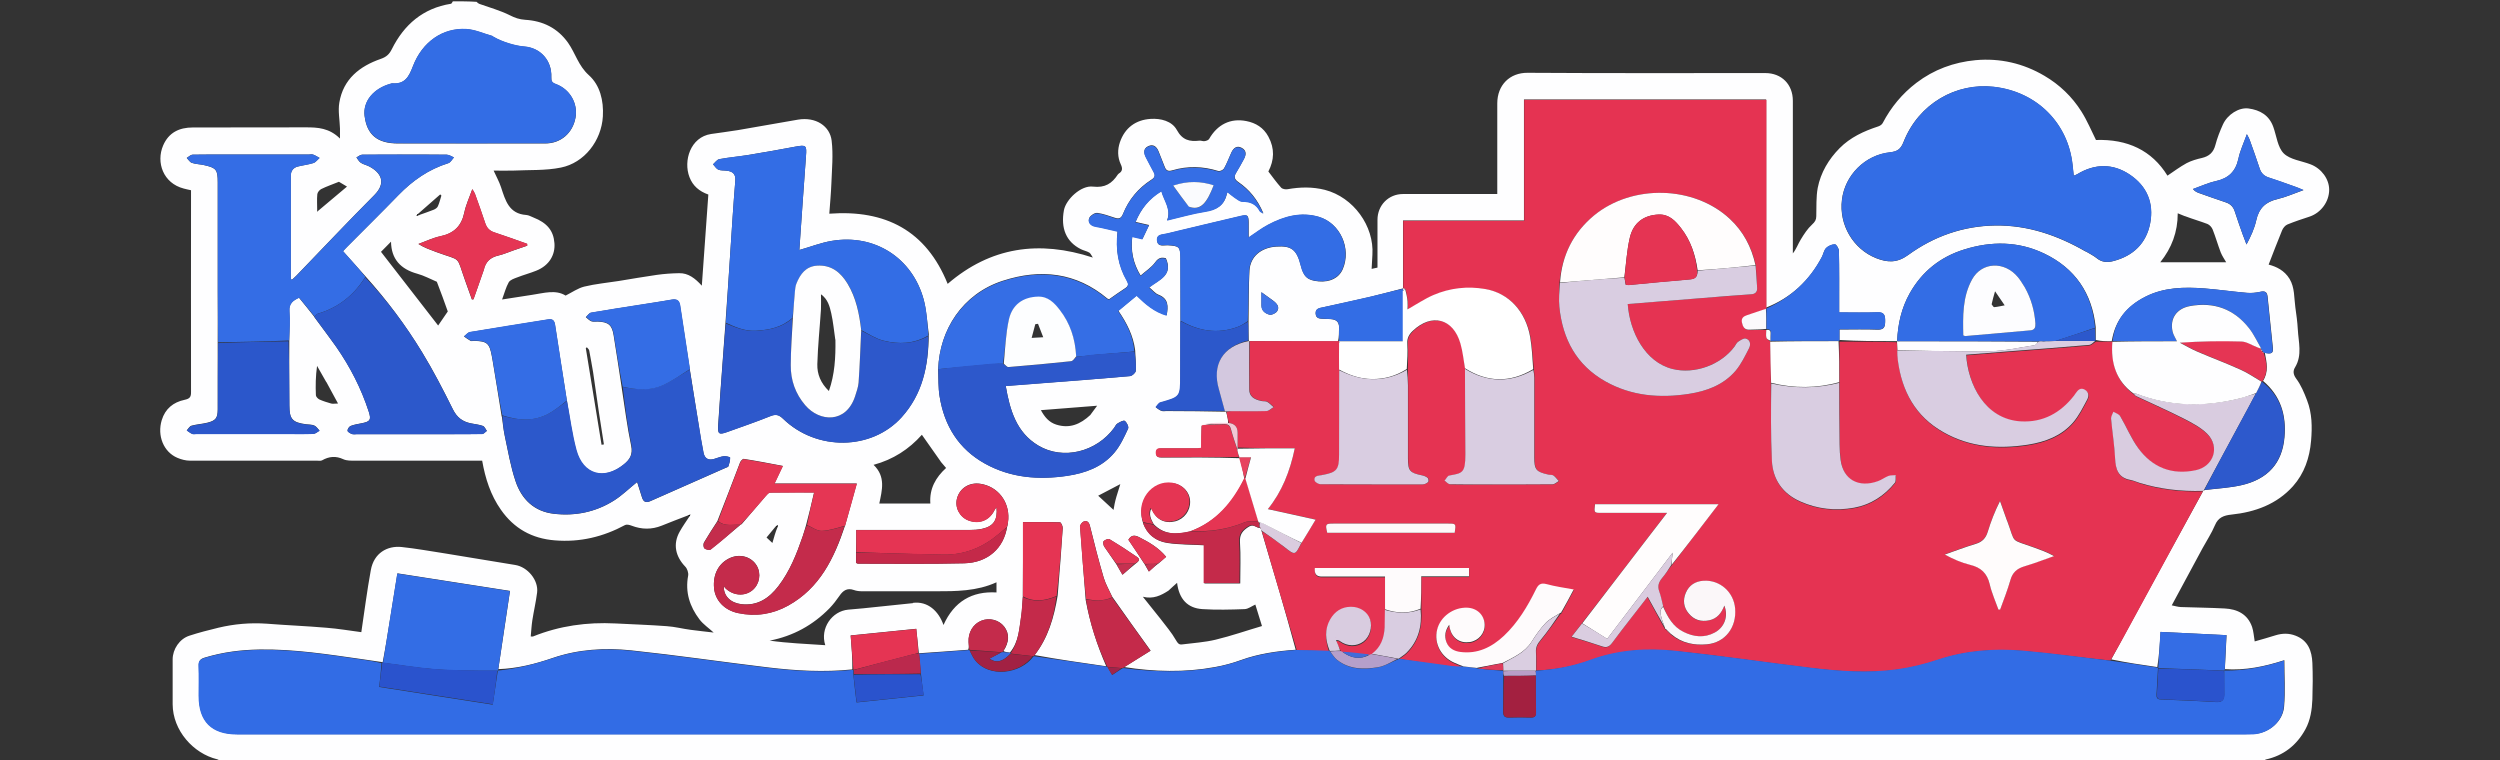 <?xml version="1.0" encoding="UTF-8"?>
<svg id="Layer_1" data-name="Layer 1" xmlns="http://www.w3.org/2000/svg" version="1.1" viewBox="0 0 1920 584">
  <rect x="0" y="0" width="1920" height="584" fill="#333333" stroke="none"/>
  <defs>
    <style>
      .cls-1 {
        fill: #e53654;
      }

      .cls-1, .cls-2, .cls-3, .cls-4, .cls-5, .cls-6, .cls-7, .cls-8, .cls-9, .cls-10, .cls-11, .cls-12, .cls-13, .cls-14, .cls-15, .cls-16, .cls-17, .cls-18, .cls-19, .cls-20, .cls-21, .cls-22, .cls-23, .cls-24, .cls-25, .cls-26, .cls-27, .cls-28, .cls-29, .cls-30, .cls-31, .cls-32, .cls-33, .cls-34, .cls-35, .cls-36, .cls-37, .cls-38, .cls-39, .cls-40, .cls-41, .cls-42, .cls-43, .cls-44, .cls-45, .cls-46, .cls-47, .cls-48, .cls-49, .cls-50, .cls-51, .cls-52, .cls-53, .cls-54, .cls-55, .cls-56, .cls-57 {
        stroke-width: 0px;
      }

      .cls-2 {
        fill: #c42b4b;
      }

      .cls-3 {
        fill: #2d59cc;
      }

      .cls-4 {
        fill: #e63654;
      }

      .cls-5 {
        fill: #a22143;
      }

      .cls-6 {
        fill: #000;
      }

      .cls-7 {
        fill: #fdfdff;
      }

      .cls-8 {
        fill: #e7435f;
      }

      .cls-9 {
        fill: #fffeff;
      }

      .cls-10 {
        fill: #dacde0;
      }

      .cls-11 {
        fill: #f1c9d5;
      }

      .cls-12 {
        fill: #d9cce0;
      }

      .cls-13 {
        fill: #346de5;
      }

      .cls-14 {
        fill: #c42949;
      }

      .cls-15 {
        fill: #e53755;
      }

      .cls-16 {
        fill: #a32040;
      }

      .cls-17 {
        fill: #c42a4a;
      }

      .cls-18 {
        fill: #406bda;
      }

      .cls-19 {
        fill: #bb294d;
      }

      .cls-20 {
        fill: #a1244a;
      }

      .cls-21 {
        fill: #f7f9fe;
      }

      .cls-22 {
        fill: #fffdfd;
      }

      .cls-23 {
        fill: #fefeff;
      }

      .cls-24 {
        fill: #b59fca;
      }

      .cls-25 {
        fill: #3e74e7;
      }

      .cls-26 {
        fill: #e53453;
      }

      .cls-27 {
        fill: #fbfafc;
      }

      .cls-28 {
        fill: #2c58cb;
      }

      .cls-29 {
        fill: #356ee5;
      }

      .cls-30 {
        fill: #daccdf;
      }

      .cls-31 {
        fill: #fef8f9;
      }

      .cls-32 {
        fill: #b89ec7;
      }

      .cls-33 {
        fill: #e53553;
      }

      .cls-34 {
        fill: #2c58cc;
      }

      .cls-35 {
        fill: #fafcfe;
      }

      .cls-36 {
        fill: #326ce5;
      }

      .cls-37 {
        fill: #fefbfc;
      }

      .cls-38 {
        fill: #2a53cd;
      }

      .cls-39 {
        fill: #3a6ce0;
      }

      .cls-40 {
        fill: #d3c8df;
      }

      .cls-41 {
        fill: #c63150;
      }

      .cls-42 {
        fill: #fbf7f9;
      }

      .cls-43 {
        fill: #c42d4c;
      }

      .cls-44 {
        fill: #d9cde1;
      }

      .cls-45 {
        fill: #2d58cb;
      }

      .cls-46 {
        fill: #e53352;
      }

      .cls-47 {
        fill: #de3a5b;
      }

      .cls-48 {
        fill: #336de5;
      }

      .cls-49 {
        fill: #fff;
      }

      .cls-50 {
        fill: #e53554;
      }

      .cls-51 {
        fill: #fbf4f7;
      }

      .cls-52 {
        fill: #2b57cb;
      }

      .cls-53 {
        fill: #e53655;
      }

      .cls-54 {
        fill: #fffcfc;
      }

      .cls-55 {
        fill: #fafbfe;
      }

      .cls-56 {
        fill: #dacee1;
      }

      .cls-57 {
        fill: #fdfeff;
      }
    </style>
  </defs>
  <path class="cls-23" d="M1738.5,585c-523,0-1046.1,0-1569.2-.3-1-.8-1.7-1.4-2.6-1.6-18.3-4.5-34-22.1-34.1-42.2,0-11.5,0-23,0-34.5,0-7.8,5.3-15.8,12.9-18.2,7.3-2.4,14.8-4.3,22.2-6.1,12.2-2.9,24.6-4,37.2-3.1,15.2,1.2,30.5,1.8,45.7,3.1,9,.7,17.8,2.2,26.9,3.4,2.4-16,4.4-31.9,7.3-47.7,2.4-13.1,12.6-18.8,23.6-17.7,11.1,1.2,22.2,3.2,33.2,4.9,18.1,2.9,36.1,6,54.1,8.9,9.5,1.5,18,11.7,16.8,21.2-.9,7.2-2.6,14.3-3.7,21.5-.6,4-.8,8.2-1.2,12.2,1.1,0,1.5.2,1.8,0,20.3-8.2,41.4-11.1,63.2-10,13.2.7,26.3,1.1,39.5,2.1,6.1.4,12.2,2,18.3,2.8,5.9.8,11.8,1.4,17.7,2.1-3.8-3.5-8-6.3-10.9-10.1-7.5-9.9-11.1-20.9-8.7-33.6.4-2.1-.7-5.4-2.2-6.9-7.5-7.8-9.7-17.3-4.3-26.9,2.3-4.1,5-7.9,7.7-12,.4-.5.5-.9.6-1.2-.6.2-1.1.5-2.1.8-6.9,2.6-13.5,5.2-20,7.8-7.7,3.1-15.4,3-23.2,0-1.5-.6-3.7-1.1-4.9-.5-16.9,9.1-34.7,13.4-54,11.8-17.7-1.4-31.4-9.2-41.4-23.5-7.9-11.2-12-24-14.4-37.7-1.7,0-3.4,0-5,0-30.8,0-61.6,0-92.5,0-3.1,0-6.5.1-9.1-1.1-5.8-2.7-11-2.2-16.3.8-1,.6-2.6.3-3.9.3-32.5,0-65,0-97.5,0-3.3,0-6.8-.9-9.8-2.2-10.6-4.5-15.6-17-12-28.9,2.7-8.9,9-13.8,17.4-15.6,4.3-.9,5.2-2.3,5.1-6.3-.1-50,0-100,0-149.9v-4.8c-2.2-.5-3.9-.8-5.6-1.3-15.8-4.1-21.4-20.1-15.8-33.1,4.3-10,12.5-13.8,22.7-13.8,29-.1,58,0,87-.1,9.1,0,17.9.5,26.1,8.6,0-3.6,0-5.7,0-7.7-.2-6.7-1.6-13.5-.5-19.9,3-18.1,15.7-28,31.9-33.6,4.3-1.5,6.5-3.6,8.4-7.4,9.4-18.9,24-31.5,45.4-34.9.6,0,1-1.3,1.5-1.9,6,0,12.1,0,18.2.4.8.8,1.4,1.3,2.2,1.6,7.8,2.8,15.9,5,23.3,8.7,3.9,2,7.4,3.2,11.8,3.5,13.6.8,24.9,6.3,33,17.7,5.6,8,7.9,17.6,15.9,24.8,8.6,7.7,11.5,19.5,10.8,31.7-1.1,18.7-14.2,35.7-32.3,39.3-11.8,2.4-24.2,1.7-36.4,2.3-5.3.2-10.7,0-15.2,0,2,4.5,4.3,8.5,5.7,12.8,3.3,10,6,20.4,19.4,21.3,1.8.1,3.6,1.2,5.4,1.9,10.5,4.1,15.5,10.1,16.2,19.7.7,8.7-3.7,17.1-14,21.2-4.7,1.9-9.7,3.2-14.5,5.1-2.4.9-5.5,1.9-6.6,3.8-2.2,3.9-3.3,8.4-5.1,13.2,8.2-1.3,15.7-2.4,23.2-3.6,8.9-1.3,17.9-4.2,25.6.6,5.1-2.6,9.5-5.7,14.3-6.9,8.6-2.1,17.6-2.9,26.4-4.3,9.8-1.6,19.5-3.3,29.3-4.7,5.7-.8,11.4-1.2,17.1-1.3,7.1-.2,12.4,4,17.5,9.6,1.7-24,3.3-47,5-70-7-2.5-11.9-6.6-14.5-13.4-4.8-12.5.7-30.7,16.6-33.1,6.9-1,13.8-1.9,20.7-3,15.3-2.6,30.6-5.3,45.9-8,13.9-2.4,24.7,5,26,16.1,1.3,10.8.2,21.9-.2,32.8-.3,7.6-1,15.2-1.6,23.3,43.2-3.2,74.4,13,90.9,53.9,33-28.4,70.2-33.7,111.5-20.2-1.1-1.6-1.7-3.2-2.7-3.8-2-1.2-4.5-1.6-6.6-2.7-11.1-5.6-15.5-15.9-12.9-29.9,1.6-8.3,13.1-19.2,22.2-18.1,9.4,1.1,14.7-2.4,19.2-9.3.2-.3.4-.5.7-.7,3.1-1.8,2.9-4.3,1.6-7-2.6-5.6-2.6-11.5-.7-17.1,3.8-11.1,12.2-17.2,23.6-17.9,7.7-.5,16.3,1.6,20.1,8.5,4.3,7.9,9.9,9.1,17.5,8.2,1.2-.1,2.6.6,3.8.4,1.2-.2,2.9-.7,3.5-1.7,6.3-11,16.3-16.2,28.7-13.7,7.1,1.4,13.1,5,16.8,11.9,5,9.2,4.5,18.1,0,26.8,3.3,4.3,6.3,8.5,9.8,12.4,1,1.1,3.4,1.5,5,1.2,9.6-1.7,19-1.9,28.6.5,22,5.7,37.9,27.8,36.5,49.8-.2,3.7-.4,7.4-.6,10.9,1.5-.3,3-.7,4.5-1,0-12.4,0-24.6,0-36.7,0-11.2,8.5-19.8,19.6-19.8,22.5,0,45,0,67.5,0s3.2,0,4.9,0c0-23.7,0-46.7,0-69.6,0-14,9.5-23.6,23.3-23.5,60.8.4,121.7.2,182.5.2,12.6,0,21.2,8.7,21.2,21.3,0,37.5,0,75,0,112.5v4.7c2.7-3.4,4-7.3,6.1-10.7,2.5-4.1,5.2-8.3,8.7-11.5,2.2-2,3.2-3.6,3.2-6.4.2-7.2-.2-14.6,1.1-21.7,2.3-11.8,8.4-22,16.8-30.5,8.2-8.3,18.6-13.1,29.6-16.7,1.3-.4,2.9-1.4,3.5-2.6,6.4-12.2,14.9-22.5,25.9-30.9,13.4-10.2,28.7-15.8,45.4-17.4,18.8-1.7,36.6,2.4,52.9,12,11.6,6.8,21.2,16,28.4,27.4,4.5,7.1,7.7,14.9,11.2,21.9,24.1-.8,42.9,7.9,54.9,27.4,4.9-3.3,9.6-6.8,14.7-9.6,3.6-1.9,7.8-3.1,11.8-4,5.5-1.3,8.8-4.2,10.3-9.9,1.4-5.4,3.5-10.7,5.8-15.8,3.5-7.7,12.3-13.3,19.7-12.3,8.8,1.2,15.8,5.2,19,14.2,2.5,6.9,3.3,15.6,8,20.3,4.9,4.8,13.6,5.7,20.6,8.4,8.4,3.2,14.3,11.3,14.3,19.5,0,9.1-6.2,17.6-14.9,20.6-5.8,1.9-11.6,3.8-17.2,6.1-1.7.7-3.4,2.8-4.1,4.6-3.6,8.7-6.9,17.5-10.3,26.2,5.8,1.5,12.1,4.4,16.1,11,4,6.7,3.4,14.4,4.4,21.7.8,5.7,1.6,11.3,1.9,17,.5,9.8,3.6,19.8-2.1,29.2-1.6,2.6-1.6,5.3.8,8.6,3.7,4.9,6.2,10.9,8.4,16.7,3.9,10,4,20.5,3.1,31.1-1.1,13.1-5.2,25.1-13.9,34.9-12.5,13.9-29.1,19.9-47.3,21.8-5.7.6-10.1,2.1-12.6,8.1-2.6,6.2-6.4,11.9-9.6,17.8-7.9,14.6-15.7,29.1-23.6,43.8,2.5.5,4.7,1.2,6.9,1.3,11.2.4,22.5.5,33.8,1.1,9.7.5,17.6,4.4,21,14.2,1.1,3.3,1.3,7,2,11.1,5.3-1.5,10.6-3,16-4.7,5.2-1.6,10.3-1.7,15.4.3,9.6,3.7,12.5,11.7,12.9,20.9.4,9.3.3,18.7,0,28-.3,7.9-1.5,15.9-5.3,22.9-6.7,12.3-16.8,20.3-30.6,23.3-.4,0-.7,1.2-1,1.9M595.4,404.7c-2.2,2.6-4.4,5.3-6.7,8.1,1.2,1.1,2.5,2.4,4.5,4.2,1.3-4.6,2.3-8.2,3.9-12.1,0-.5,0-1.1.1-1.6-.4.3-.9.6-1.9,1.4M322.3,165c3.6-1.3,7.2-2.5,10.7-3.9,1.3-.5,2.8-1.5,3.3-2.7,1.2-2.6,1.8-5.5,2.7-8.2-.3-.3-.6-.6-.9-.9-5.8,5.1-11.6,10.1-17.8,15.6-.1.3-.3.7-.4,1,.6-.2,1.1-.5,2.5-.8M967.4,405.5c.3.1.7.2,1,.7,0,.4.1.8.6,2.1,9,30.2,18,60.4,26.1,90.7-14.3,1-28.4,3-42,7.9-6.5,2.4-13.3,4.2-20.1,5.4-23.3,4.3-46.7,3.6-69.6,0,6.9-4.3,13.9-8.6,20.3-12.6-10.1-14-19.7-27.4-29.5-41.4-2.2-4.8-5-9.5-6.5-14.5-3.9-13.2-7.3-26.5-10.6-39.9-.7-2.9-2.2-4.3-4.7-3.4-1.3.4-3,2.6-2.9,3.9,1.3,18.6,2.8,37.1,4.3,56.4,3.3,17.7,8.8,34.8,15.8,50.9-18.4-2.6-36.8-5.3-55-8.6,10.3-13.3,14.9-28.8,17.7-45.8,1.4-17.2,2.8-34.4,3.9-51.7.1-1.5-1.3-4.5-2.1-4.5-9.1-.3-18.1-.2-28.4-.2,0,19.5,0,38.2-.2,57.9-.4,4.8-.5,9.6-1.2,14.3-1.5,9.7-1.8,19.8-8.7,28.1-1.8-.2-3.5-.4-5-1.2,4.6-6.9,4.8-13.4.6-18.8-4-5.1-11.3-7-17.5-4.5-6.3,2.5-10.2,9-9.8,16.4.1,2,.4,3.9-.3,5.9-12.5.9-25.1,1.9-37.8,2.7,0,0-.2,0-.2-.9-.6-5.9-1.2-11.7-1.9-17.9-17.1,1.7-33.5,3.4-50.4,5.1.7,9,1.4,17.5,1.3,26.1-21.8,2.3-43.5,1-65.2-1.6-34.8-4.2-69.5-9.3-104.3-13-20.4-2.2-41-.9-60.6,5.8-13.6,4.7-27.4,8.1-41.8,8.6,3-19.9,6-39.7,9-60.1-29-4.5-57.7-9-86.5-13.5-1.9,12-3.7,23.2-5.5,34.3-1.8,11.3-3.6,22.7-5.8,34,0,0-.3.1-1-.2-4.8-.7-9.5-1.4-14.3-2.1-26.2-3.7-52.4-7.9-79-7.5-14.4.2-28.5,2-42.3,6.2-3.4,1-4.8,2.5-4.6,6.3.3,7.7,0,15.3.1,23,0,19.6,9.9,29.5,29.5,29.5,514.2,0,1028.5,0,1542.7,0,2,0,4,0,6-.1,11.7-.8,22.2-9.6,23.2-21.1,1-11.7.2-23.5.2-35.6-15,4.9-30.1,8-45.7,6.9.4-8.6.9-17.1,1.3-26.1-17.2-.9-33.6-1.7-50.7-2.5-.5,9.2-1.1,18.1-2.5,27-12-1.7-23.9-3.5-35.4-5.9,4.3-7.9,8.6-15.8,12.8-23.6,19.2-35.3,38.4-70.6,57.9-105.9.2,0,.4-.2,1.4-.6,9.2-1.1,18.6-1.6,27.6-3.6,20.7-4.6,31.7-17.1,33.4-36.9,1.5-17.1-3-31.9-16.5-43.3,4.5-7.1,2.8-14.3,1.4-21.5,5.1,1.1,6.6.3,6.2-3.8-1.3-13.2-2.7-26.4-4.1-39.6-.4-3.4-2.1-4.3-5.5-3.5-3.3.7-6.9,1.1-10.3.8-10.9-.9-21.8-2.5-32.7-3.4-15.5-1.2-31-.9-45.3,6.4-14,7.1-23.3,17.9-25.9,34.2-4.1,0-8.1,0-12.3-1,0-3,0-6.1,0-9.9-2.8-26.1-15.9-45.2-39.6-56.5-19.9-9.5-40.6-9.6-61.4-3.1-18.3,5.7-32.3,16.8-41.8,33.6-6.4,11.4-9.2,23.8-9.7,36.8,0,0,0,0-1,0-14.5,0-29,0-43.3-.9v-8c10.3,0,19.8-.3,29.2.1,5.4.2,5.9-2.6,5.9-6.7,0-4.2-.7-6.9-6-6.6-9.6.4-19.2.1-29.3.1,0-2.3,0-4,0-5.8,0-13.8.1-27.6-.2-41.4,0-1.8-2-5.1-3.1-5.1-2.3,0-5.1,1.2-6.7,2.8-1.7,1.6-2.1,4.4-3.2,6.7-9.6,18.4-24,31.6-42.9,39V76.4h-186v92.9h-92.9c0,17.7,0,34.8,0,52.1,0,0,0,.2-.8.3-8,2.1-16,4.3-24.1,6.2-12.1,2.8-24.2,5.5-36.4,8.1-2.8.6-6,.9-5.8,4.8.2,4.3,3.7,3.9,6.7,4.1,1.7.1,3.3,0,5,.2,4.1.3,6.4,2.1,6.3,6.6-.1,3.5,0,7-.8,10.5-22.7,0-45.3,0-68.2-.2,0,0-.2,0-.4-.8-.1-4.7-.2-9.3-.1-14.9.2-12.8,0-25.6.7-38.4.6-10.8,8.8-17.7,20.6-18.5,11.7-.8,15.8,2.4,18.9,14.8,2.1,8.4,5.2,11.2,13.6,11.9,8.9.8,15.7-2.7,18.6-9.5,6.7-15.8-2-35.2-18.4-40-13.7-4-26.7-.4-38.9,6.1-5,2.7-9.6,6.2-15,9.8,0-4.3,0-8,0-11.8-.1-5.5-.9-6-6.3-4.7-18.9,4.5-37.8,8.9-56.7,13.5-3.1.8-7.9.2-7.3,5.5.6,4.9,5.1,3.3,8.1,3.4,8.9.5,9.7,1.2,9.8,9.9,0,16,.1,32,0,48.9,0,14,0,27.9,0,41.9,0,15.9,0,15.8-15.2,20.1-1.5.4-2.5,2.4-3.7,3.7,1.4.9,2.8,2.2,4.4,2.7,1.3.5,3,0,4.5.1,14.8,0,29.6.2,44.6.5.2.1.4.2.7.9.7,2.7,1.4,5.4,1.2,8.1-3.4,0-6.9-.2-10.3,0-3.3.2-6.6.8-10,2.1v16.8c-1.3.2-2,.3-2.6.3-9.3,0-18.7,0-28,0-2.4,0-4.2.3-4.2,3.4,0,3,1.4,3.6,4,3.6,20-.1,40-.2,60.3.5,1.2,5.1,2.5,10.2,3.3,15.9-8.8,18.4-21.3,33-41.8,40.4-9.9,2.4-19.5,2.9-27.8-5.7-2-3.7-4-7.3-1.8-12,.4.7.6,1,.8,1.4,3.3,7.3,9.8,10.4,17.5,8.5,7-1.8,11.8-8.2,11.5-15.5-.3-7.1-5.7-12.8-13.3-13.8-15.8-2.2-28.4,14.6-22.7,31,3.3,8.6,10,13.6,18.6,14.9,9.1,1.4,18.5,1.2,28.4,1.8v29.3h27.5c0-10.7.5-21.2-.2-31.6-.4-6.1,2.1-9.1,7-12.1,3.8-2.3,5.7,1.5,8.6,1,0,0,0,0-.1.5M872.3,432.8c1.8-1.4,3.9-3,1-5-6.9-4.8-14-9.4-21.2-13.7-.9-.6-3.5.5-4.5,1.5-.6.6-.3,3,.4,4.1,3,4.6,6.3,8.9,9.6,14,1.4,2.4,2.8,4.7,4.5,7.7,3.5-3,6.5-5.7,10.2-8.6M889.6,432.9c1.9-1.7,3.9-3.4,6-5.3-5.9-7.1-13.2-11.2-20.8-15.1-3.7-1.9-6.2-1.4-8.2,2,4.2,6.2,8.3,12.4,12.7,19.2.9,1.5,1.7,3,3,5.2,2.5-2.3,4.6-4.1,7.3-6.1M569.4,402.8c6.2-7.3,12.4-14.6,18.7-21.9.9-1.1,2.2-2.5,3.3-2.6,11-.2,22.1-.1,33.8-.1-2,8.7-3.9,16.8-6.2,25.3-.9,2.9-1.6,5.8-2.6,8.6-4.6,13.4-9.8,26.5-18.5,37.9-7.2,9.4-16,15.4-28.5,14-8.3-1-13.9-6.3-13.5-14,.5.8.7,1.2,1.1,1.6,6,5.9,14.8,6.6,20.8,1.7,5.6-4.6,7-12.8,3.3-19-4-6.7-12.6-9.2-20.2-5.9-8.9,3.9-13.5,12.6-12.5,23.3.9,9.4,8,16.9,18.4,19.1,13.6,2.9,26.6.9,38.6-5.8,24.1-13.4,35.2-36.2,43.7-61.6,2.9-10.3,5.7-20.7,8.9-32.1h-63.2c2.3-4.9,4.2-8.9,6.4-13.5-10.5-2-20.2-3.9-30-5.4-.8-.1-2.5,1.7-2.9,2.9-5.7,14.8-11.3,29.7-17.4,45-3.5,5.4-7,10.8-10.3,16.4-.6,1.1-.4,3.7.4,4.4,1.1.9,3.9,1.6,4.8.8,7.8-6.1,15.3-12.6,23.4-19.3M773.7,404.2c.2-1.8.6-3.6.7-5.5.8-13.9-8.4-25.3-21.7-27.2-8.3-1.2-15.6,3.4-17.7,11.2-1.9,7,2,14.4,8.8,17,8.1,3,15.9,0,19.8-7.6.4-.8.9-1.4,1.7-2.6,1,9.8-2.2,14.7-11,16.6-3.2.7-6.6.9-9.9.9-27,0-54,0-81,0-1.8,0-3.6,0-5.8,0,0,6,0,11.5-.2,17.8v7.5c.9.4,1.2.6,1.5.6,27.2,0,54.5.4,81.7-.3,18.1-.5,30.3-11.7,33-28.5M385.4,319.8c.7,4.9,1.2,9.9,2.2,14.8,2.5,11.7,4.5,23.6,8.3,34.9,4.6,13.9,14.3,23.4,29.5,25.1,16.3,1.9,32-1.3,46-10.1,6.4-4,11.8-9.4,17.9-14.3,1.1,3.6,2.4,7.5,3.6,11.4,1,3.4,2.7,5,6.5,3.3,19.3-8.6,38.6-17.1,57.9-25.6.8-.3,1.9-.6,2.1-1.2.7-2.1,1.4-4.4,1.3-6.6,0-.5-3.3-1.3-4.9-1.1-2.6.3-5.1,1.5-7.7,2.2-4.1,1.1-6.9-.4-7.8-4.7-.7-3.4-1.3-6.9-1.9-10.3-2.9-17.9-5.8-35.8-8.7-54.5-2.5-16.1-5-32.2-7.4-48.3-.6-3.9-2.6-5.3-6.5-4.6-8,1.4-16.1,2.6-24.1,3.9-12.6,2-25.3,3.9-37.9,6.1-1.5.3-2.6,2.2-3.9,3.4,1.4,1.1,2.7,2.6,4.3,3.2,1.5.5,3.3.1,4.9.2,8.2.3,11,2.7,12.2,10.8,2,13.1,4.2,26.2,6.2,40.2,2.3,14.8,4.1,29.6,7.2,44.3,1.4,6.8-1,10.7-5.7,14.5-15.3,12.4-31.4,7.9-36.5-10.9-3.3-12.3-4.9-25.1-7.2-38.5-3-19.2-6.1-38.4-9-57.6-.5-3.4-1.7-5.1-5.5-4.4-20,3.3-40,6.4-60,9.7-1.6.3-3,2.2-4.5,3.3,1.7,1.2,3.3,2.4,5.1,3.4.6.4,1.6,0,2.5,0,10.1.2,12,1.8,13.8,11.7.2,1.3.4,2.6.7,3.9,2.3,13.9,4.6,27.8,6.9,42.6M720.5,283.9c.3,6.8,0,13.7,1.1,20.4,3.6,22.6,14.6,40.5,35,51.8,19.8,10.9,41.1,12.6,63,9.3,14-2.1,27-6.8,36.3-17.9,4.5-5.3,7.5-12,10.5-18.4.6-1.4-1.1-4.8-2.6-5.9-.9-.7-3.9,1-5.7,2.1-1,.6-1.6,2.1-2.4,3.2-13.6,18.6-39.2,25-58.2,13.7-17-10.1-21.9-27.4-25.1-45.8,10.7-.8,21-1.6,31.3-2.4,21.4-1.7,42.8-3.2,64.2-5.2,1.6-.1,4.3-2.6,4.4-4.1.3-4.9-.3-9.9-.5-15.7-1.4-11.2-6.4-20.9-12.9-30.4,4.7-3.9,9.3-7.7,14.1-11.7,6.9,6.7,13.8,12.6,23,15.2,1.3-6.9,1.5-12.8-6.3-15.8-2.6-1-4.5-3.6-7.1-5.7,7.7-5.9,18.6-9.3,12.8-22.3-3.1-.8-5.6-.6-8.2,3.1-2.8,3.9-7.2,6.7-11.2,10.2-5.8-9.5-7.7-19.2-6.4-29.9,3,.7,5.6,1.3,7.8,1.8,1.8-3.8,3.4-7.1,5.1-10.7-3.4-.8-6.7-1.5-10.4-2.4,4.2-10.2,10.4-18,19.9-23.7,2.1,7.6,7.7,13.7,4.4,22.4,10.3-2.4,19.7-5.2,29.3-6.7,8.6-1.3,14.5-4.7,16.5-13.5.1-.5.4-.9.6-1.5,2.3,1.8,3.9,3.2,5.7,4.4,1.8,1.2,3.9,3,5.8,2.9,6-.1,10.3,1.9,13.2,7.2.3.5,1.1.7,2.8,1.9-4.6-10.8-10.9-18.3-19.2-24-3.2-2.2-3.6-4.2-1.7-7.3,2.1-3.4,4-6.9,5.9-10.4,1.9-3.3,2.1-6.6-1.7-8.6-3.8-2-6.3.2-7.9,3.6-1.9,4.1-3.4,8.3-5.6,12.2-.7,1.2-3.2,2.4-4.5,2-11.8-3.7-23.5-4-35.3-.5-2.9.9-4.7.3-5.8-2.7-1.4-3.9-3.2-7.7-4.6-11.6-1.5-3.9-4.1-6.1-8-4.3-4.1,1.9-3.5,5.5-1.6,8.9,1.9,3.5,3.6,7.1,5.6,10.6,1.7,2.9,1.1,4.6-1.8,6.4-9.9,6.4-17.2,15.1-21.6,26.1-1.4,3.5-3.2,4.1-6.4,3-4.4-1.4-8.9-3.1-13.4-3.7-1.9-.2-5,1.8-6,3.6-1.4,2.8.2,5.5,3.5,6.5,1.6.5,3.2.7,4.9,1,4.5,1,8.9,2,13.2,3-1.6,13.9.5,26.3,7.1,37.8,1.4,2.4,1.4,4.2-1.1,5.8-4.3,2.8-8.5,5.8-12.5,8.6-.7-.3-1.1-.3-1.3-.5-24.1-20.2-51.3-23.1-80.3-13.7-31.2,10.1-48.6,37.8-49.7,67.9M713.4,257.1c-1.3-9-1.7-18.3-4-27-8.7-32.1-37.8-50.6-70.6-45.1-8.4,1.4-16.4,4.6-24.9,7,.3.5,0,.3,0,0,1.7-24.1,3.3-48.1,5.1-72.2.6-8.1.1-8.7-8-7.2-12.3,2.3-24.5,4.5-36.8,6.5-7.2,1.2-14.5,1.8-21.7,3.1-1.8.3-3.3,2.6-4.9,4,1.4,1.4,2.5,3.4,4.1,4.1,1.9.8,4.2.5,6.4.8,4.6.5,7.1,2.4,6.6,7.8-1.5,18.1-2.6,36.2-3.8,54.3-1.2,18.3-2.4,36.5-3.8,55.6-.7,10-1.5,19.9-2.2,29.9-1.2,16.1-2.4,32.2-3.4,48.3-.4,6.3.8,7,6.8,4.8,11.1-4,22.3-7.8,33.2-12.2,4.2-1.7,6.6-1.2,9.9,2,25.6,24.8,67.9,24.4,91-1.2,15.9-17.6,20.7-39.3,20.9-63.3M241.6,243.8c5.5,7.5,11.2,14.9,16.6,22.5,10.7,15.4,19.2,31.9,25,49.8,2,6.2,1.2,7.6-5.2,8.9-2.9.6-6,1-8.7,2.1-1.2.5-2.5,2.4-2.4,3.6,0,1,2.1,2.1,3.4,2.6,1.2.4,2.6.1,4,.1,23.8,0,47.7,0,71.5,0,8.2,0,16.3,0,24.5-.1,1.2,0,2.4-1.6,3.6-2.4-1-1.3-1.7-3.3-3-3.8-2.9-1.1-6.2-1.3-9.3-2-6.4-1.3-10.7-4.5-13.8-10.8-7.4-14.9-15-29.7-23.7-43.9-12.6-20.6-27-40-43.6-58.4-5.7-6.3-11.3-12.6-17.1-19.1,1.3-1.4,2.3-2.6,3.5-3.7,13-13.1,26.2-26.1,39.1-39.4,10.9-11.2,23.2-19.8,38.3-24.5,1.7-.5,2.9-2.9,4.3-4.4-1.8-.7-3.6-2-5.5-2.1-12.2-.2-24.3-.1-36.5-.1-9.5,0-19,0-28.5.1-1.5,0-2.9,1.4-4.4,2.1,1.1,1.4,2,3.2,3.4,4.1,1.9,1.3,4.3,1.7,6.4,2.8,9.2,4.8,13.4,12.6,3.9,22.1-20.2,20.3-39.9,41.2-59.8,61.8-1.1,1.1-2.3,2.2-3.5,3.3-.4-.6-.8-.8-.8-1.1,0-26.3,0-52.6,0-79,0-3.6,1.9-6.1,5.3-7,4-1,8.2-1.5,12.1-2.7,1.8-.6,3.1-2.5,4.7-3.9-1.7-.9-3.3-2-5-2.6-1-.4-2.3,0-3.5,0-20.2,0-40.3,0-60.5,0-9.5,0-19-.1-28.5.1-1.5,0-3,1.6-4.5,2.5,1.3,1.3,2.4,3.3,4,3.8,3,1,6.2,1,9.3,1.7,9.4,2.1,10.5,3.5,10.5,13.2,0,27.8,0,55.7,0,83.5,0,13.2.1,26.3,0,40.4,0,16.8,0,33.6,0,50.5,0,6.6-1.5,8.6-7.9,10.2-4,1-8.2,1.2-12.2,2.3-1.5.4-2.5,2.4-3.7,3.6,1.4.9,2.8,2.1,4.3,2.7,1,.4,2.3,0,3.5,0,22.2,0,44.3,0,66.5,0,7.7,0,15.3.1,23-.1,1.6,0,3.1-1.6,4.7-2.4-1.3-1.4-2.4-3.2-4-3.9-1.9-.9-4.2-.7-6.4-1-10.5-1.4-12.7-4-12.8-14.4,0-16.5-.2-33,0-50.4,0-7.3.5-14.6,0-21.9-.5-6.1,2.9-8.4,7.4-10.5,4,4.9,7.9,9.7,12,15M1601.9,193.1c2.8,1.7,5.9,3.2,8.5,5.3,3.9,3.2,8.3,3.3,12.7,2.1,15.2-4,25.2-13.6,28.2-29,3-15.5-2.5-28.5-15.6-37.3-13-8.8-26.9-8.6-40.4-.4-.8.5-1.7.7-2.7,1.2-.3-3-.6-5.7-.9-8.3-3.4-31.9-27.2-56.2-60.5-60-28.8-3.3-57.7,12.8-69.3,42.4-2.2,5.6-4.9,7.3-10.4,7.9-19.1,2-34.6,17.5-36.9,36.4-2.4,19.2,8.6,37.9,26.3,44.9,8.6,3.4,16,3.8,24.5-2.4,19.8-14.4,42.3-22.3,67-22.7,24.8-.3,47.5,7.4,69.4,20M378.2,27.7c-6.7-1.8-13.3-4.9-20-5.3-18-1.1-33.8,9.7-41,28.4-3.1,8.1-6.2,14.1-15.9,13.3-.3,0-.7,0-1,.2-13.4,3.6-21.6,13.6-20.3,24.7,1.8,14.5,9.7,21.2,25.7,21.2,37.7,0,75.3,0,113,0,12.1,0,21.2-8.1,23.3-19.9,1.9-10.8-4.3-21.8-15.2-25.7-3-1.1-3.5-2.4-3.4-5.3.5-12.8-8.4-22.6-20.9-23.5-6.9-.5-17.3-3.7-23.2-7.3-.1,0-.3-.2-1.1-.6M371.5,207.5c1.2-6.2,4.9-9.8,11.1-11.2,4-.9,7.9-2.7,11.8-4,3.5-1.2,7-2.4,10.5-3.6,0-.5,0-.9-.1-1.4-8.4-3-16.8-6.1-25.2-8.8-3.7-1.2-5.8-3.4-7-7.1-2.5-7.6-5.2-15.1-7.9-22.6-.3-.9-1-1.7-2-3.5-2.3,6.6-4.9,12-6.1,17.8-2.1,10.3-7.8,16.1-18.2,18.3-5.9,1.2-11.4,3.9-17.1,6,4.6,2.9,9.3,4.5,13.8,6.2,20.1,7.4,14.9,1.9,22.4,22.7,1.7,4.6,3.3,9.1,4.9,13.7.4,0,.8,0,1.2-.1,2.5-7.2,5.1-14.3,7.8-22.3M1723.1,181.9c.7,2,1.4,3.9,2.2,5.9,3.3-6.2,6.1-12.3,7.5-18.6,2-9.3,7.2-14.2,16.4-16.3,6.3-1.5,12.4-4.2,19.9-6.9-2.9-1.2-4.4-1.9-5.9-2.4-6.9-2.4-13.8-5-20.7-7.2-3.7-1.2-5.9-3.3-7.1-7-2.4-7.4-5.1-14.8-7.7-22.1-.4-1.1-1-2.1-2.1-4.2-2.5,7-5.3,12.8-6.5,18.8-2.1,9.8-7.6,15.1-17.3,17.2-6,1.3-11.7,4-17.6,6.1,1.5,1.8,2.9,2.4,4.4,3,6.9,2.4,13.8,4.9,20.7,7.2,3.6,1.2,5.9,3.4,7,7,2,6.3,4.3,12.6,6.8,19.6M897.4,453.6c-5.7,3.7-11.7,6.7-19.7,4.7,4.8,6.1,9.2,11.4,13.5,16.9,4.1,5.4,8.6,10.6,11.9,16.4,1.4,2.4,2.3,3.7,4.9,3.3,8.5-1.1,17.2-1.6,25.5-3.6,12.1-2.9,23.8-7,35.7-10.5-1.6-5.2-3.3-10.8-5.1-16.5-2.9,1.3-5.5,3.4-8.2,3.5-10.8.4-21.6.7-32.4,0-11.5-.7-18-7.8-19.5-20.2-2.2,2-4.2,3.7-6.6,6M701,463c11.6-1.5,19.9,6.4,23.6,17,8.1-18,21.8-26.1,40.7-25v-7.8c-15.2,6.9-31,6.9-46.9,6.9-18.7,0-37.3,0-56,0-2.2,0-4.6-.2-6.7-1-5.1-1.8-8.3.5-11,4.5-2.3,3.3-4.8,6.6-7.6,9.5-12.7,13-28,21.4-46,24.9,7,1,13.9,1.6,20.9,2.1,7.2.5,14.3.9,21.8,1.4-4.2-13,5.2-26.2,17.7-27.3,3.7-.3,7.5-.6,11.2-1,12.5-1.3,25-2.6,38.5-4M722.5,354.5c-4.8-6.8-9.5-13.5-14.5-20.6-9.9,11.1-22,19-37.1,23.1,9.5,9.1,6.5,19.5,4.4,29.7h39.2c-.8-11.4,4.1-20,12.1-27.3-1.3-1.6-2.5-3-4.1-4.8M1677.9,166c-1.7-.7-3.4-1.4-5.4-2.2,0,14.4-4.6,26.6-13.4,37.6h50.6c-1.3-2.3-3.1-4.8-4.2-7.6-2.2-5.8-3.9-11.8-6.2-17.6-.7-1.7-2.3-3.5-4-4.2-5.5-2.1-11.2-3.7-17.5-6.1M335.5,216.4c-5-2.1-9.9-4.8-15.1-6.2-12.7-3.5-19.9-11.2-20.1-24.6-2.8,2.8-5.5,5.6-7.7,7.8,14.5,18.7,29.3,37.8,43.9,56.6,2-3,4.7-6.8,7.4-10.8-2.6-7.2-5.2-14.7-8.4-22.8M837.5,318.5c1.4-1.9,2.8-3.8,5.1-6.9-15.2,1.2-28.9,2.2-43.2,3.4,2.9,5.3,6.2,9.3,11.8,11.1,10.1,3.2,18.4-.1,26.3-7.5M243.5,161.9v2.7c-.3-.4-.5-.9-.8-1.3,7.9-6.6,15.8-13.2,23.8-20-3.3-2-5.2-3.1-6.2-3.7-4.9,2-9.4,3.5-13.6,5.6-1.4.7-2.8,2.5-3,3.9-.4,3.9-.1,7.9-.1,12.8M250.5,293.3c-2.3-4.1-4.6-8.2-7-12.3-1.1,7.8-1.2,15.2-.9,22.5,0,1.1,1.5,2.7,2.7,3.3,2.9,1.3,5.9,2.2,9,3.1,1.3.4,2.8,0,5.3,0-3.3-6.2-6-11.1-9-16.6M455.5,285.8c-1-5.6-1.9-11.1-3-16.7-.2-.9-1.2-1.6-1.8-2.4-.3.2-.5.4-.8.7,4,24.7,8.1,49.5,12.1,74.2.6-.1,1.2-.2,1.8-.3-1.3-8.1-2.5-16.3-3.8-24.4-1.5-10.1-3-20.2-4.5-31.1M977.4,230.6c-2.6-1.9-5.2-3.8-8.6-6.2,0,4.1,0,7,0,10,0,4.3,2.9,6.4,6.3,7.3,1.6.4,4.6-1.1,5.7-2.6,2.2-3.3,0-5.9-3.3-8.4M857.4,381.5c1-3.1,1.9-6.2,3-9.7-6.3,3.3-12.1,6.3-17,8.9,4.1,3.8,8.2,7.6,11.8,10.9.4-2.6,1-6,2.2-10.1Z"/>
  <path class="cls-46" d="M995.8,498.9c-9-30.2-18-60.4-26.7-90.9,6,3.8,11.8,7.8,17.3,12.2,8.3,6.5,8.2,6.6,13.2-3.4,3.4-5.6,6.6-10.9,10.8-17.8-13-2.9-24.7-5.5-36.7-8.1,10.8-13.3,17-28.9,20.7-46.7-15.1,0-29.5,0-43.9-.5,0-4.1,0-7.7,0-11.3q0-6.9-6.7-7.5c-.7-2.7-1.4-5.4-1.8-8.6,1.6-.5,2.7-.5,3.9-.6,9,0,18,.2,27-.1,1.8,0,3.6-1.9,5.4-3-1.6-1.4-3-3-4.8-4-1.2-.7-2.9-.4-4.4-.7-6.4-1.3-9.5-3.9-9.5-9-.1-12.3,0-24.6.2-36.9,22.7,0,45.3,0,68.5,0,.5,0,.4,0,.4.2,0,.4,0,.6,0,1.2,0,7.1,0,13.8,0,20.9-.1,22-.1,43.5-.1,65,0,11.4-1.7,13.5-13,15.5-.5,0-1,0-1.5.2-2.5.3-5.1,1.1-4.3,4.1.4,1.3,3,2.7,4.6,2.8,14,.2,28,.1,42,.1,12.2,0,24.3,0,36.5,0,1.4,0,3-.9,4.1-1.8.5-.4.3-2.6-.3-3.1-1.2-1-2.8-1.7-4.3-2-9.7-1.9-10.9-3.3-10.9-13.3,0-18.7,0-37.3,0-56,0-4-.3-8-.3-12.4.1-6.7.5-13.1,0-19.3-.3-4.3,1.4-7.2,4.3-10,14.5-13.7,30.9-9.5,36.5,9.8,1.8,6.2,2.4,12.7,3.3,19.4,0,22.2.2,44,.3,65.8,0,14.5-2.3,14.4-12.5,16.2-1.4.2-2.4,2.5-3.5,3.9,1.4,1,2.8,2.7,4.2,2.8,8.6.3,17.3.1,26,.1,17.6,0,35.3,0,52.9-.1,1.5,0,3.1-1.6,4.6-2.5-1.3-1.4-2.4-3.1-4-4.2-1-.7-2.6-.4-3.9-.7-9.5-2.1-10.9-3.8-10.9-13.4,0-20.3,0-40.6,0-60.9,0-2.1-.3-4.3-.5-6.8-.8-8.4-1.2-16.4-2.5-24.2-3.4-19.9-16.5-33.9-34.3-37-13.8-2.4-27.3-.9-40.1,4.6-6.8,2.9-12.9,7.1-19.8,11,0-2,.2-4.1,0-6.2-.4-3.2-1.1-6.3-1.8-9.6-.7-.4-1.2-.5-1.8-.6v-51.9h92.9v-92.9h186c0,53.3,0,106.5,0,160.2,0,.5,0,.4-.2.6-5,1.7-9.7,3.3-14.3,4.8-2.8.9-4.7,2.4-4,5.7.7,3.1,1.9,5.6,5.8,5.5,4.3-.2,8.6,0,12.9-.1,0,0,0,0-.1.4,0,2.2-.4,4.1.1,5.8.4,1.1,2,1.9,3,2.8,0,0,0,0,0,.4.2,10.8.2,21.2.2,32,.2,20.1,0,39.7.9,59.3.7,14.6,8.4,25.4,21.8,31.4,13.2,5.9,27.2,7.3,41.4,4.8,12.8-2.3,23.1-9.1,31.2-19.1,1.1-1.3.5-3.9.7-5.9-1.9.2-3.9,0-5.6.6-2.8,1.1-5.2,3-8,4-14.9,5.4-26.7-1.2-28.7-16.2-.5-3.9-.7-8-.8-11.9-.2-15.8-.2-31.6-.2-47.9,0-10.8,0-21.2,0-31.5,0,0,0,0,0,0,14.5,0,29,0,43.9.4.6,2.5.7,4.5.7,6.9,0,2.6.1,5,.4,7.3,3.1,24,13.6,43.3,35.2,55.5,20.3,11.4,42.3,13,64.8,9.5,13.3-2.1,25.6-6.7,34.6-17,4.5-5.1,7.6-11.6,10.9-17.7,1.4-2.5,1.3-5.7-1.8-7.5-3.2-1.9-5.3.1-7,2.6-.5.7-.9,1.4-1.4,2-10.4,13.3-23.9,20.7-40.9,19.7-27.4-1.7-40.5-28.5-41.9-51.2,10.6-.8,21.2-1.7,31.7-2.5,20.9-1.6,41.8-3.2,62.6-5,1.8-.2,3.5-2,5.2-3,0,0,0,0,0,0,4.1,0,8.1,0,12.6,0,.5,0,.4,0,.3.3-1.4,16.2,2.6,29.9,16,40.1.9.8,1.5,1.4,2.2,1.8,12.1,5.7,24.4,11.1,36.4,17.2,6.4,3.3,13.2,6.8,18.2,11.8,9.9,9.9,4.9,25-8.8,27.9-18.3,3.9-33.4-2-44.2-16.9-5.5-7.6-9.1-16.5-13.9-24.6-.9-1.6-3.4-2.3-5.2-3.4-.6,1.8-1.9,3.6-1.8,5.3.9,10.3,2.6,20.5,3.1,30.7.4,8.4,2.5,14.8,11.9,16.4,2.4.4,4.7,1.5,7.1,2.3,15.7,4.8,31.8,6.6,48.2,6.1-19.2,35.3-38.4,70.6-57.6,105.9-4.3,7.9-8.6,15.8-13.4,24-22.6-2.2-44.5-5.4-66.5-7.3-22.2-1.9-44.1-.4-65.5,6.8-10.2,3.4-20.8,6.1-31.4,7.5-22.1,3-44.2,1.4-66.2-1.2-34.7-4.2-69.2-9.4-103.9-13-22.1-2.3-44.2-.8-65.5,6.9-13.6,5-27.5,7.5-41.9,7.9,0-4.9.2-9.4-.1-13.9-.2-3.8,1.2-6.3,3.6-9.2,5.4-6.6,10.3-13.7,15.3-20.5,0,0,0,0,.2,0,.5-.3.6-.5.8-1.2,3-5.5,5.8-10.7,9-16.8-7.6-1.5-14.3-2.3-20.8-4.1-4.6-1.3-6.4.3-8.3,4.2-6.4,13-13.8,25.4-24.5,35.5-9.4,8.8-20.2,14.1-33.4,12.4-4.8-.6-9-2.9-10.8-7.7-1.6-4.4-1-8.7,2.2-13.2.3,1.5.3,2.3.5,3,1.9,7.4,7.9,11.4,15.3,10.3,6.8-1,11.7-6.9,11.4-13.6-.3-7.2-5.8-12.5-13.4-12.8-10.6-.5-20.7,6.9-23.1,16.9-2.6,10.6,2.9,21,13.5,25.5,2.1.9,4.2,1.8,5.9,2.7-2.9,0-5.4,0-7.8-.4-13.6-1.8-27.2-3.7-40.6-5.9,1.9-1.5,3.8-2.6,5.3-4,9.5-9.2,12.4-20.8,11.5-34.1,0-8.4,0-16.3,0-24.8h36.7v-6.4h-118.4q-.8,6.6,5.2,6.6c13.2,0,26.3,0,39.5,0,2.9,0,5.9,0,9.2,0,0,8.8,0,17,0,25.6,0,4.8,0,9.1-.2,13.5-.4,8.1-2.9,15.3-10.2,20.4-.7.2-.9.4-1.5.3-7.2-.9-14.1-1.7-21.2-2.5-.4-.1-.6-.1-.9-.5-1.3-2.9-2.5-5.4-3.7-7.9,1.8-.1,2.5.3,3.1.8,5.8,4.1,12.7,4.2,18,.3,4.8-3.5,7.1-11,5.1-17.1-1.9-5.8-7.9-9.8-14.8-9.6-7.1.1-12.3,3.6-15.8,9.6-4.5,7.8-3.7,15.9-1.1,23.9-8.5-.3-16.6-.4-24.6-.6M1280.4,484.1s0,0,0,.6c.3.2.6.4,1,.4,0,0-.1,0,0,.6.3.2.6.4,1,.4,0,0-.2,0,0,.6.3.2.6.3,1.4,1.1,8,6.4,17.3,8,27.2,7.1,13.7-1.3,22.6-12.8,21.5-27.4-1-12.7-11.7-22.2-24.3-21.4-6.3.4-11.1,3.4-13.6,9.3-2.4,5.6-1.6,11.2,2.3,15.9,4.1,4.9,9.4,6.5,15.7,5.2,6.2-1.3,9.4-5.6,11.6-11.3,3.2,8.2.2,16.6-7.4,20.7-8,4.3-16.1,3.3-23.9-.5-8.1-4-12.2-11.5-15.7-20.1-1-3.7-1.7-7.4-3-11-1.5-4.1-.4-7.2,2.3-10.4,2.6-3,4.7-6.4,7.6-10,11.7-15.3,23.3-30.5,35.7-46.7h-94.9c-.7,6.7-.7,6.7,5.1,6.7,10.7,0,21.3,0,32,0,5.7,0,11.5,0,18.2,0-4.8,6.3-9,11.6-13.1,17-17.3,22.6-34.6,45.2-52.5,68.2-2.4,3.1-4.8,6.2-7.8,10.1,8.4,2.6,16,4.8,23.4,7.4,3.4,1.2,5.6.4,7.6-2.5,4.7-6.4,9.7-12.7,14.5-19,4.5-5.8,9-11.6,12.9-16.6,4.4,8.1,8.7,15.9,13.2,24.2.2.3.4.4.9,1,.3.2.6.4,1,.5M1348.3,203.2c-3.1-13.7-9.5-25.5-19.7-35.1-27.5-25.6-74.8-26.8-104.2-2.7-16.3,13.3-24.8,30.7-26.8,52.4,0,6-.5,12,0,17.9,2.5,24.8,13.2,44.8,35.5,57.3,20,11.2,41.6,12.9,63.9,9.5,13.8-2.1,26.6-6.9,35.9-17.7,4.3-5.1,7.3-11.4,10.4-17.4,1.4-2.8,1-6.5-2.6-7.4-1.7-.4-4.2,1.4-6,2.6-1.2.8-1.7,2.4-2.6,3.6-10.7,14.3-30.9,21.2-47.5,17.2-21.3-5.2-33-28.8-34.5-49.9,18.7-1.5,37.4-3,56.1-4.5,12.9-1,25.9-2.1,38.8-3,3.1-.2,4.7-1.8,4.5-4.7-.2-5.8-.8-11.6-1.1-18.1M1541.4,399.6c-1.8-5-3.6-10-5.4-15-4,8-6.9,15.7-9.4,23.6-1.5,4.9-4.2,7.8-9.2,9.3-8,2.4-15.9,5.5-23.8,8.2,6.4,3.5,12.8,6.3,19.4,7.9,8.3,2,13.1,6.5,15.1,14.9,1.5,6.7,4.4,13,6.7,19.5.4,0,.9,0,1.3,0,2.7-7.6,5.7-15,7.9-22.7,1.6-5.8,5-8.8,10.6-10.5,7.7-2.3,15.3-5.2,22.9-7.9-5.1-3-10.3-4.8-15.4-6.6-18.7-6.8-13.9-2.4-20.7-20.9M1106,409.2h11.2c1.1-7,1-7.1-4.8-7.1-29.5,0-58.9,0-88.4,0-6,0-6.3.4-4.7,7.1,28.5,0,57.1,0,86.7,0Z"/>
  <path class="cls-36" d="M1074.5,505.9c13.6,1.9,27.2,3.8,40.8,5.6,2.4.3,4.9.3,8.2.4,4.2.4,7.6.7,11.2,1.5,6.7.8,13.2,1.3,19.7,1.7,0,0,0,0,0,.3,0,1.4.1,2.5.1,4,0,9.3,0,18.1-.1,26.9,0,3.3.8,4.9,4.4,4.8,5.6-.2,11.3-.2,16.9,0,2.8,0,3.9-.9,3.8-3.7-.2-9.5-.1-18.9-.1-28.8,0-1.4,0-2.5,0-3.5,0,0,.1,0,.1,0,14.3-.9,28.3-3.4,41.9-8.4,21.2-7.8,43.4-9.3,65.5-6.9,34.7,3.7,69.2,8.8,103.9,13,22,2.7,44.2,4.2,66.2,1.2,10.6-1.5,21.2-4.1,31.4-7.5,21.4-7.1,43.4-8.7,65.5-6.8,22,1.9,43.9,5,66.3,7.6,12.3,1.7,24.3,3.4,36.7,5.4.5.2.5.5.4,1-.4,6.9-.7,13.3-1.1,19.7-.1,2.3.4,3.7,3.2,3.8,14.2.6,28.4,1.1,42.5,2,4.8.3,6.3-1.9,6.3-6,0-6-.1-11.9,0-18,0,0,.2-.2.2-.2,15.6.2,30.7-2.8,45.7-7.7,0,12,.8,23.9-.2,35.6-1,11.6-11.5,20.3-23.2,21.1-2,.1-4,.1-6,.1-514.2,0-1028.5,0-1542.7,0-19.6,0-29.5-9.9-29.5-29.5,0-7.7.2-15.3-.1-23-.2-3.7,1.2-5.2,4.6-6.3,13.8-4.2,28-6,42.3-6.2,26.6-.4,52.8,3.7,79,7.5,4.8.7,9.5,1.4,14.7,2.7-.4,6.4-1.1,12.3-1.8,18.3,29.2,4.6,57.7,9,87.2,13.6,1.3-8.8,2.6-17.4,3.9-26,0,0,.2-.2.2-.2,14.3-1.4,28-4.8,41.7-9.4,19.6-6.7,40.2-8,60.6-5.8,34.8,3.7,69.5,8.8,104.3,13,21.7,2.6,43.4,3.9,65.7,1.7.5,0,.6,0,.6.4,0,1.3,0,2.2,0,3.5.7,7.1,1.5,13.8,2.4,21.1,17.4-1.8,34.4-3.6,51.5-5.4-.8-6-1.4-11.1-2-16.6-.5-5.4-1-10.4-1.5-15.4,12.5-.9,25.1-1.9,38.2-2.8.5,0,.7.1.8.5,1.4,2.7,2.5,5.4,4.3,7.5,10.6,13.2,34.2,10.6,44.6-3.1.2,0,.6-.2.6-.2,18.4,2.6,36.8,5.3,55.7,8,.5.1.7.2.8.6,1.1,2,2.1,3.8,3.4,5.8,2.9-1.9,5.2-3.5,7.8-5.1.4,0,.7-.1.9-.2,23.4,3,46.7,3.8,70-.5,6.8-1.3,13.6-3.1,20.1-5.4,13.6-4.9,27.7-6.9,42.4-8,8.5,0,16.5.3,25.2.6.6.2.9.4,1,.7,1.8,2.4,3.2,4.7,5.2,6.3,9.4,7.6,20.6,7.6,31.6,5.7,5.3-.9,10.2-4.1,15.5-6.2.2,0,.6-.2.6-.2Z"/>
  <path class="cls-48" d="M1601.6,192.9c-21.6-12.4-44.2-20.1-69.1-19.8-24.7.3-47.2,8.3-67,22.7-8.5,6.2-16,5.8-24.5,2.4-17.7-7-28.7-25.7-26.3-44.9,2.3-18.9,17.8-34.4,36.9-36.4,5.5-.6,8.2-2.3,10.4-7.9,11.6-29.6,40.6-45.7,69.3-42.4,33.3,3.8,57.1,28.1,60.5,60,.3,2.6.5,5.3.9,8.3,1-.4,1.9-.7,2.7-1.2,13.6-8.2,27.4-8.3,40.4.4,13.1,8.8,18.6,21.8,15.6,37.3-3,15.5-13,25.1-28.2,29-4.5,1.2-8.8,1.1-12.7-2.1-2.5-2.1-5.6-3.5-8.8-5.4Z"/>
  <path class="cls-13" d="M167.5,263c0-13.2-.2-26.3-.2-39.5,0-27.8,0-55.7,0-83.5,0-9.7-1.1-11.1-10.5-13.2-3.1-.7-6.4-.7-9.3-1.7-1.6-.5-2.7-2.5-4-3.8,1.5-.9,3-2.4,4.5-2.5,9.5-.2,19-.1,28.5-.1,20.2,0,40.3,0,60.5,0,1.2,0,2.4-.3,3.5,0,1.8.6,3.4,1.7,5,2.6-1.6,1.3-2.9,3.3-4.7,3.9-3.9,1.3-8.1,1.7-12.1,2.7-3.5.9-5.3,3.4-5.3,7,0,26.3,0,52.6,0,79,0,.2.3.5.8,1.1,1.2-1.1,2.4-2.1,3.5-3.3,19.9-20.6,39.5-41.5,59.8-61.8,9.5-9.5,5.3-17.3-3.9-22.1-2.1-1.1-4.5-1.5-6.4-2.8-1.4-.9-2.3-2.7-3.4-4.1,1.5-.7,2.9-2.1,4.4-2.1,9.5-.2,19-.1,28.5-.1,12.2,0,24.3,0,36.5.1,1.8,0,3.7,1.3,5.5,2.1-1.4,1.5-2.6,3.9-4.3,4.4-15,4.7-27.4,13.3-38.3,24.5-12.9,13.3-26.1,26.3-39.1,39.4-1.1,1.2-2.2,2.4-3.5,3.7,5.8,6.5,11.5,12.8,17.1,19.7-8.9,14.4-21,23.8-36.8,28.4-.9.3-1.5,1.4-2.2,2.1-3.9-4.7-7.7-9.4-11.8-14.4-4.6,2.1-7.9,4.3-7.4,10.5.6,7.2.1,14.6-.4,22.3-18.4.8-36.3,1.1-54.2,1.4Z"/>
  <path class="cls-48" d="M557.4,248c1.2-18.3,2.3-36.5,3.5-54.8,1.2-18.1,2.3-36.2,3.8-54.3.4-5.3-2-7.2-6.6-7.8-2.1-.3-4.5,0-6.4-.8-1.7-.7-2.8-2.7-4.1-4.1,1.6-1.4,3.1-3.7,4.9-4,7.2-1.4,14.5-2,21.7-3.1,12.3-2,24.6-4.2,36.8-6.5,8.2-1.5,8.7-.9,8,7.2-1.8,24.1-3.4,48.1-5.1,72.2,0,.2.3.5,0,0,8.5-2.4,16.5-5.6,24.9-7,32.8-5.6,61.9,13,70.6,45.1,2.4,8.7,2.8,18,3.6,27.5-11.3,6.7-22.9,6.9-34.5,4-5.9-1.5-11.3-5-17-8.1-1.5-12.7-3.9-24.8-10.4-35.5-5.3-8.8-12.6-14.7-23.5-14-8.7.6-13,6.5-15.9,13.9-.7,1.8-.9,3.8-1.1,5.8-.6,6.8-1.1,13.6-2,20.4-8.2,7.4-17.8,9.3-28.1,9.9-8.5.5-15.7-2.8-23-6.1Z"/>
  <path class="cls-48" d="M378.5,27.9c.5.3.6.3.8.4,5.9,3.5,16.3,6.8,23.2,7.3,12.5.9,21.4,10.7,20.9,23.5-.1,2.9.4,4.2,3.4,5.3,10.9,4,17.1,14.9,15.2,25.7-2.1,11.9-11.2,19.9-23.3,19.9-37.7.1-75.3.1-113,0-16,0-23.9-6.7-25.7-21.2-1.4-11.1,6.9-21.1,20.3-24.7.3,0,.7-.2,1-.2,9.7.8,12.8-5.1,15.9-13.3,7.2-18.7,23-29.5,41-28.4,6.8.4,13.4,3.5,20.4,5.5Z"/>
  <path class="cls-29" d="M720.6,283c1-29.1,18.3-56.8,49.5-67,28.9-9.4,56.2-6.4,80.3,13.7.2.2.6.2,1.3.5,4-2.8,8.2-5.8,12.5-8.6,2.5-1.7,2.5-3.4,1.1-5.8-6.6-11.5-8.7-23.9-7.1-37.8-4.3-1-8.8-2-13.2-3-1.6-.4-3.3-.5-4.9-1-3.2-1-4.9-3.7-3.5-6.5.9-1.8,4.1-3.8,6-3.6,4.6.5,9,2.2,13.4,3.7,3.2,1.1,5,.5,6.4-3,4.4-11,11.7-19.7,21.6-26.1,2.8-1.8,3.4-3.5,1.8-6.4-2-3.5-3.7-7.1-5.6-10.6-1.9-3.5-2.5-7,1.6-8.9,3.9-1.8,6.6.4,8,4.3,1.5,3.9,3.2,7.7,4.6,11.6,1.1,3,2.8,3.5,5.8,2.7,11.8-3.5,23.6-3.1,35.3.5,1.2.4,3.8-.8,4.5-2,2.2-3.9,3.7-8.1,5.6-12.2,1.6-3.5,4.1-5.6,7.9-3.6,3.8,1.9,3.5,5.2,1.7,8.6-1.9,3.5-3.8,7-5.9,10.4-1.9,3.1-1.5,5.1,1.7,7.3,8.3,5.7,14.6,13.2,19.2,24-1.8-1.1-2.6-1.4-2.8-1.9-2.8-5.3-7.2-7.3-13.2-7.2-1.9,0-4-1.7-5.8-2.9-1.8-1.2-3.4-2.6-5.7-4.4-.3.6-.5,1-.6,1.5-2,8.8-8,12.2-16.5,13.5-9.6,1.5-19.1,4.3-29.3,6.7,3.2-8.7-2.3-14.8-4.4-22.4-9.5,5.8-15.7,13.5-19.9,23.7,3.7.9,7,1.6,10.4,2.4-1.7,3.6-3.3,7-5.1,10.7-2.2-.5-4.8-1.1-7.8-1.8-1.3,10.7.6,20.4,6.4,29.9,4-3.5,8.4-6.3,11.2-10.2,2.6-3.6,5.2-3.9,8.2-3.1,5.8,13-5.1,16.3-12.8,22.3,2.5,2.1,4.5,4.7,7.1,5.7,7.8,3,7.6,8.9,6.3,15.8-9.2-2.6-16.1-8.5-23-15.2-4.8,4-9.4,7.8-14.1,11.7,6.6,9.6,11.5,19.3,12.4,30.9-10.3,1.1-20.2,1.7-30,2.6-4.9.4-9.8,1.3-14.7,1.5-.7-13.4-4.6-25.3-12.6-35.6-4.2-5.4-8.9-10.4-16.7-10.2-11.6.3-20,6.3-22.5,18.1-2.3,10.8-2.7,22-4.4,33.1-2.8,0-5.1,0-7.4.2-14.1,1.3-28.1,2.6-42.2,3.9M913.4,158.9c8.7,3.2,13.6-3,18.7-16.5-9.9-3.3-19.8-3.5-31.1.2,4.2,5.8,7.9,10.9,12.4,16.4Z"/>
  <path class="cls-28" d="M529.7,283.9c2.9,17.9,5.8,35.8,8.8,53.6.6,3.4,1.2,6.9,1.9,10.3.9,4.3,3.6,5.8,7.8,4.7,2.6-.7,5.1-1.8,7.7-2.2,1.7-.2,4.9.7,4.9,1.1,0,2.2-.6,4.5-1.3,6.6-.2.6-1.4.9-2.1,1.2-19.3,8.5-38.6,17-57.9,25.6-3.9,1.7-5.5.2-6.5-3.3-1.2-3.9-2.5-7.8-3.6-11.4-6.1,4.9-11.6,10.3-17.9,14.3-14,8.8-29.6,12-46,10.1-15.2-1.8-24.9-11.3-29.5-25.1-3.8-11.3-5.8-23.2-8.3-34.9-1.1-4.9-1.5-9.9-1.8-15.2,13.2,3.9,25.7,4.5,37.6-2.9,4.1-2.6,8-5.6,12-8.5,2.4,12.6,4,25.3,7.3,37.6,5.1,18.9,21.2,23.4,36.5,10.9,4.7-3.8,7.1-7.7,5.7-14.5-3-14.6-4.9-29.5-6.7-44.7,10.8,2,21.3,2.9,31.1-1.6,7.1-3.3,13.7-7.9,20.5-11.9Z"/>
  <path class="cls-45" d="M557.3,248.4c7.4,2.9,14.7,6.2,23.1,5.7,10.3-.6,19.9-2.5,28.1-9.5-.2,12.2-1.1,24-1.2,35.8,0,11.5,3.5,22,11.1,30.8,11.1,13,31.4,14.1,38.3-6.8,1.1-3.5,2.5-7,2.7-10.6.9-13.3,1.4-26.5,2.1-39.8,5.6,2.6,11,6.2,16.9,7.7,11.6,2.9,23.3,2.6,34.5-3.6.3,23.1-4.5,44.8-20.4,62.4-23.2,25.6-65.4,26-91,1.2-3.3-3.2-5.7-3.7-9.9-2-10.9,4.4-22.1,8.2-33.2,12.2-6.1,2.2-7.2,1.5-6.8-4.8,1-16.1,2.2-32.2,3.4-48.3.7-10,1.5-19.9,2.4-30.3Z"/>
  <path class="cls-45" d="M720.6,283.5c14.2-1.8,28.2-3.1,42.3-4.3,2.3-.2,4.6-.1,7.6.2,1.7,1.1,2.9,2.7,3.9,2.6,16.1-1.3,32.1-2.8,48.2-4.5,1.5-.2,2.7-2.2,4.1-3.4,4.9-.6,9.7-1.5,14.6-1.9,9.8-.8,19.7-1.4,30-2.2.7,4.9,1.4,9.9,1,14.8-.1,1.5-2.7,3.9-4.4,4.1-21.4,1.9-42.8,3.5-64.2,5.2-10.3.8-20.5,1.6-31.3,2.4,3.2,18.4,8.1,35.7,25.1,45.8,19,11.3,44.6,4.9,58.2-13.7.8-1.1,1.3-2.6,2.4-3.2,1.8-1.1,4.7-2.8,5.7-2.1,1.6,1.1,3.3,4.5,2.6,5.9-3,6.4-6,13.1-10.5,18.4-9.3,11.1-22.3,15.8-36.3,17.9-21.9,3.2-43.2,1.6-63-9.3-20.4-11.3-31.4-29.2-35-51.8-1.1-6.7-.8-13.6-1-20.9Z"/>
  <path class="cls-28" d="M241.5,243.5c.6-1,1.2-2.2,2.1-2.4,15.8-4.6,27.9-14,36.9-28.1,16.6,17.4,31,36.8,43.6,57.5,8.6,14.2,16.3,29,23.7,43.9,3.1,6.2,7.4,9.5,13.8,10.8,3.1.6,6.3.9,9.3,2,1.3.5,2,2.5,3,3.8-1.2.8-2.3,2.4-3.6,2.4-8.2.2-16.3.1-24.5.1-23.8,0-47.7,0-71.5,0-1.3,0-2.8.3-4-.1-1.3-.5-3.3-1.6-3.4-2.6,0-1.2,1.3-3.1,2.4-3.6,2.8-1.1,5.8-1.5,8.7-2.1,6.4-1.3,7.2-2.7,5.2-8.9-5.8-17.8-14.3-34.4-25-49.8-5.3-7.6-11-15-16.7-22.9Z"/>
  <path class="cls-48" d="M906.6,246c0-16-.1-32-.2-47.9,0-8.7-.9-9.4-9.8-9.9-3-.2-7.5,1.5-8.1-3.4-.6-5.2,4.2-4.7,7.3-5.5,18.9-4.6,37.8-9,56.7-13.5,5.4-1.3,6.2-.8,6.3,4.7.1,3.8,0,7.5,0,11.8,5.4-3.6,10-7.2,15-9.8,12.2-6.5,25.2-10.1,38.9-6.1,16.4,4.8,25.1,24.3,18.4,40-2.9,6.8-9.7,10.3-18.6,9.5-8.4-.7-11.5-3.5-13.6-11.9-3.1-12.4-7.2-15.6-18.9-14.8-11.7.8-20,7.7-20.6,18.5-.7,12.8-.5,25.6-1.1,39-2.9,1.9-5.3,3.5-7.9,4.4-15.5,5.7-30.1,3.1-44-5Z"/>
  <path class="cls-48" d="M1457,262c.5-13,3.3-25.4,9.7-36.8,9.4-16.7,23.5-27.9,41.8-33.6,20.8-6.5,41.5-6.4,61.4,3.1,23.6,11.3,36.8,30.4,39.1,57-10.4,3.7-20.4,7-30.8,10.3-1.5.1-2.6.2-4.1.2-1.8,0-3.2,0-4.9,0-1.5,0-2.5,0-4,0-35.8,0-71.2,0-106.8,0-.2,0-.7,0-.8,0-.1-.1-.4,0-.4,0M1554.8,220.3c-1.7-2.5-3.1-5.1-5-7.4-10.4-12.6-27.9-11.8-35.3,1.8-7.4,13.5-7,28.3-6.7,42.9.9.3,1.2.5,1.5.5,16.7-1.5,33.4-2.9,50.2-4.4,3.3-.3,4-2.4,3.7-5.3-.7-9.7-3.2-19-8.4-28.1Z"/>
  <path class="cls-48" d="M294.2,508.8c1.8-11.3,3.6-22.7,5.4-34,1.8-11.2,3.6-22.3,5.5-34.3,28.9,4.5,57.5,8.9,86.5,13.5-3.1,20.4-6.1,40.2-9,60.5,0,.4-.1.6-.6.6-5.2,0-9.8.1-14.5,0-11.6-.3-23.2-.2-34.7-1.2-12.9-1.1-25.8-3.2-38.7-4.9Z"/>
  <path class="cls-52" d="M167.4,263.5c18-.8,35.9-1.1,54.2-1.4.5,16.5.6,33,.7,49.5,0,10.5,2.2,13,12.8,14.4,2.1.3,4.5.2,6.4,1,1.6.7,2.7,2.6,4,3.9-1.6.8-3.1,2.3-4.7,2.4-7.7.3-15.3.1-23,.1-22.2,0-44.3,0-66.5,0-1.2,0-2.5.3-3.5,0-1.6-.6-2.9-1.8-4.3-2.7,1.2-1.3,2.2-3.2,3.7-3.6,4-1.1,8.2-1.3,12.2-2.3,6.3-1.6,7.8-3.6,7.9-10.2,0-16.8,0-33.6.2-50.9Z"/>
  <path class="cls-13" d="M435.4,307.6c-4,3.3-7.9,6.3-12,8.9-11.9,7.4-24.4,6.8-37.6,2.5-2.7-13.9-5-27.8-7.3-41.8-.2-1.3-.4-2.6-.7-3.9-1.8-9.8-3.7-11.5-13.8-11.7-.8,0-1.8.3-2.5,0-1.8-1-3.4-2.3-5.1-3.4,1.5-1.1,2.9-3,4.5-3.3,20-3.4,40-6.5,60-9.7,3.8-.6,5,1.1,5.5,4.4,2.9,19.2,6,38.4,9,58Z"/>
  <path class="cls-13" d="M529.8,283.5c-6.8,4.4-13.4,9-20.5,12.3-9.9,4.6-20.3,3.6-31.1,1.2-2.5-13.1-4.6-26.2-6.7-39.4-1.2-8-4-10.5-12.2-10.8-1.7,0-3.5.4-4.9-.2-1.6-.6-2.9-2.1-4.3-3.2,1.3-1.2,2.4-3.1,3.9-3.4,12.6-2.2,25.2-4.1,37.9-6.1,8-1.3,16.1-2.4,24.1-3.9,4-.7,5.9.7,6.5,4.6,2.4,16.1,4.9,32.2,7.4,48.7Z"/>
  <path class="cls-12" d="M1691.8,377c-16.6.5-32.7-1.3-48.4-6.1-2.4-.7-4.7-1.8-7.1-2.3-9.4-1.6-11.5-8-11.9-16.4-.5-10.3-2.2-20.5-3.1-30.7-.1-1.7,1.1-3.5,1.8-5.3,1.8,1.1,4.3,1.8,5.2,3.4,4.8,8.1,8.4,17.1,13.9,24.6,10.9,14.9,25.9,20.8,44.2,16.9,13.7-2.9,18.7-17.9,8.8-27.9-5-5-11.8-8.5-18.2-11.8-12-6.1-24.3-11.5-36.4-17.2-.7-.3-1.3-1-1.8-1.8.7-.3,1.2-.4,1.7-.2,26,10,52.4,10.3,79.2,3.8,4.3-1.1,8.5-2.7,12.7-3.6-4,7.8-8.1,15.2-12.1,22.6-9.3,17.2-18.6,34.4-27.8,51.6,0,.2-.2.4-.6.5Z"/>
  <path class="cls-48" d="M1356.5,237c18.8-8.4,33.2-21.6,42.8-40,1.1-2.2,1.6-5,3.2-6.7,1.7-1.6,4.4-2.8,6.7-2.8,1.1,0,3,3.3,3.1,5.1.3,13.8.2,27.6.2,41.4,0,1.8,0,3.6,0,5.8,10.1,0,19.7.3,29.3-.1,5.3-.2,6.1,2.4,6,6.6,0,4.1-.5,7-5.9,6.7-9.4-.4-18.9-.1-29.2-.1,0,2.9,0,5.5,0,8.5,0,.4,0,.4-.5.4-17.8,0-35.2,0-52.6,0,0,0,0,0,.1-.4.1-2.1,0-3.7.2-5.3.3-2.6-1-3.5-3.3-3.3,0,0,0,0,0-.4,0-5.5,0-10.6,0-15.6,0,0,0,0,0,0Z"/>
  <path class="cls-29" d="M1622.5,262c1.7-16.2,10.9-27,25-34.1,14.3-7.3,29.8-7.5,45.3-6.4,10.9.8,21.8,2.4,32.7,3.4,3.4.3,7,0,10.3-.8,3.4-.8,5.1,0,5.5,3.5,1.4,13.2,2.8,26.4,4.1,39.6.4,4.1-1,4.9-6.5,3.8-.3,0-.3,0-.4-.3-.4-.5-.7-.6-1-.8,0,0,0,0,.1-.3-.3-.8-.7-1.3-1.1-1.7,0,0,0,0,0-.3-3-5.5-5.6-11-9.3-15.6-11.6-14.8-27-20.5-45.5-17-10.2,1.9-15.4,9.6-13.3,19.3.6,2.6,2.2,5,3.4,7.7h-49.5s0,0,0,0Z"/>
  <path class="cls-2" d="M648.6,404c-8,24.9-19.1,47.7-43.2,61.1-12,6.7-25.1,8.7-38.6,5.8-10.4-2.2-17.5-9.7-18.4-19.1-1-10.7,3.6-19.4,12.5-23.3,7.6-3.3,16.1-.8,20.2,5.9,3.7,6.2,2.3,14.4-3.3,19-6,4.9-14.8,4.2-20.8-1.7-.3-.3-.5-.8-1.1-1.6-.4,7.6,5.2,13,13.5,14,12.5,1.4,21.3-4.6,28.5-14,8.7-11.4,13.9-24.5,18.5-37.9,1-2.8,1.7-5.7,3.2-8.7,4.2,1.4,7.9,4.4,11.6,4.3,5.9-.2,11.7-2.3,17.5-3.7Z"/>
  <path class="cls-26" d="M657.6,424v-16.9c2.2,0,4,0,5.8,0,27,0,54,0,81,0,3.3,0,6.7-.2,9.9-.9,8.7-2,12-6.8,11-16.6-.8,1.2-1.3,1.8-1.7,2.6-3.8,7.7-11.6,10.7-19.8,7.6-6.8-2.5-10.7-10-8.8-17,2-7.7,9.3-12.3,17.7-11.2,13.3,1.9,22.5,13.3,21.7,27.2-.1,1.8-.4,3.6-1.1,6-2.5,2.2-4.6,3.9-6.6,5.6-12.1,10.2-26.1,15.8-41.9,15.6-22.4-.3-44.8-1.3-67.2-1.9Z"/>
  <path class="cls-1" d="M648.9,403.8c-6.1,1.6-11.9,3.7-17.8,3.9-3.6.1-7.4-2.8-11.3-4.5,1.6-8.2,3.4-16.2,5.5-24.9-11.7,0-22.8,0-33.8.1-1.1,0-2.4,1.5-3.3,2.6-6.3,7.3-12.5,14.6-19.5,22-6.3-.3-12.3,1.6-17.2-2.9,5.6-14.9,11.2-29.8,16.9-44.6.5-1.2,2.1-3.1,2.9-2.9,9.8,1.6,19.5,3.5,30,5.4-2.2,4.6-4.1,8.6-6.4,13.5h63.2c-3.2,11.4-6,21.8-9.1,32.4Z"/>
  <path class="cls-3" d="M1692.9,376.4c8.8-17.1,18.1-34.3,27.4-51.5,4-7.4,8-14.9,12.3-22.9,1.7-3.4,3.1-6.1,4.5-8.9,0,0,0,0,0,0,14.2,10.8,18.7,25.6,17.2,42.7-1.7,19.8-12.7,32.3-33.4,36.9-9,2-18.4,2.4-28.1,3.6Z"/>
  <path class="cls-28" d="M906.5,246.5c14,7.7,28.6,10.3,44.1,4.6,2.6-1,5-2.5,7.8-4,.4,4.5.5,9.2.3,14.4-19.5,4.4-28,18.6-22.5,37.4,1.6,5.5,3,11.2,4.5,16.7-14.8,0-29.6-.2-44.4-.2-1.5,0-3.1.3-4.5-.1-1.6-.5-2.9-1.8-4.4-2.7,1.2-1.3,2.2-3.3,3.7-3.7,15.2-4.3,15.2-4.2,15.2-20.1,0-14,0-27.9.1-42.4Z"/>
  <path class="cls-50" d="M371.4,207.9c-2.6,7.5-5.2,14.7-7.7,21.9-.4,0-.8,0-1.2.1-1.6-4.6-3.3-9.1-4.9-13.7-7.6-20.8-2.3-15.3-22.4-22.7-4.6-1.7-9.2-3.3-13.8-6.2,5.7-2,11.2-4.7,17.1-6,10.3-2.2,16.1-8,18.2-18.3,1.2-5.8,3.8-11.3,6.1-17.8,1,1.7,1.6,2.5,2,3.5,2.7,7.5,5.4,15,7.9,22.6,1.2,3.6,3.3,5.9,7,7.1,8.5,2.8,16.8,5.9,25.2,8.8,0,.5,0,.9.1,1.4-3.5,1.2-7,2.4-10.5,3.6-3.9,1.4-7.8,3.1-11.8,4-6.2,1.5-9.9,5-11.2,11.6Z"/>
  <path class="cls-29" d="M1722.9,181.5c-2.3-6.6-4.6-12.9-6.6-19.2-1.2-3.6-3.4-5.9-7-7-7-2.3-13.8-4.7-20.7-7.2-1.5-.5-2.9-1.2-4.4-3,5.9-2.1,11.6-4.7,17.6-6.1,9.7-2.1,15.2-7.4,17.3-17.2,1.3-6.1,4-11.8,6.5-18.8,1,2.1,1.7,3.1,2.1,4.2,2.6,7.4,5.3,14.7,7.7,22.1,1.2,3.7,3.4,5.8,7.1,7,7,2.2,13.8,4.8,20.7,7.2,1.5.5,3,1.2,5.9,2.4-7.5,2.7-13.5,5.4-19.9,6.9-9.1,2.1-14.3,7-16.4,16.3-1.4,6.4-4.2,12.4-7.5,18.6-.7-2-1.4-3.9-2.3-6.2Z"/>
  <path class="cls-38" d="M294,508.8c13.1,1.7,25.9,3.8,38.8,4.9,11.5,1,23.1.9,34.7,1.2,4.6.1,9.3,0,14.4,0-.8,8.6-2.1,17.2-3.4,26-29.4-4.6-57.9-9-87.2-13.6.7-6,1.4-11.9,2.2-18.1,0-.4.3-.6.5-.6Z"/>
  <path class="cls-48" d="M1028.5,262c0-3.5-.3-6.9-.1-10.4.2-4.5-2.2-6.3-6.3-6.6-1.7-.1-3.3,0-5-.2-2.9-.2-6.5.2-6.7-4.1-.2-3.9,3-4.2,5.8-4.8,12.1-2.7,24.3-5.3,36.4-8.1,8.1-1.9,16-4.1,24.5-5.9.5.5.5.8.5,1.5,0,13.1,0,25.7,0,38.7-16.5,0-32.3,0-48.3,0-.4,0-.6-.1-.8-.1,0,0,0,0,0,0Z"/>
  <path class="cls-26" d="M785.6,458v-57c10.2,0,19.3-.1,28.4.2.8,0,2.2,3,2.1,4.5-1.2,17.2-2.6,34.4-4.6,52-9.1,3.8-17.5,5-25.9.3Z"/>
  <path class="cls-17" d="M885.8,402.9c8,7.9,17.6,7.5,28.4,5.1,15,.8,28.5-1.4,41.6-6.8,3.1-1.3,6.9-.8,10.5-.9.2.5.4.8.7,1.4.2,1.4.3,2.4.4,3.4-2.9.4-4.8-3.3-8.7-1-4.9,3-7.4,5.9-7,12.1.6,10.4.2,20.9.2,31.6h-27.5v-29.3c-10-.6-19.3-.4-28.4-1.8-8.6-1.3-15.3-6.3-18.2-15.2,2.9.3,5.4.9,7.9,1.5Z"/>
  <path class="cls-17" d="M863,512.7c-.5.3-.7.4-1.6.4-4-.3-7.4-.7-10.8-1,0,0-.2-.1-.3-.2-7.9-16.3-13.4-33.4-16.3-51.5,7.1,1.1,13.7,1.3,20.2-1.4,9.6,13.4,19.3,26.8,29.3,40.8-6.4,4-13.3,8.3-20.5,12.9Z"/>
  <path class="cls-13" d="M1657.6,513.1s0-.4,0-.6c.5-9.1,1.1-18,1.6-27.2,17.1.9,33.6,1.7,50.7,2.5-.5,9-.9,17.6-1.3,26.6,0,.4-.1.6-.7.6-17.1-.6-33.7-1.3-50.3-1.9Z"/>
  <path class="cls-40" d="M940.7,315.8c-1.6-5.7-3-11.3-4.6-16.9-5.5-18.8,3-33,22.6-36.9.4,0,.6-.2.7,0,0,12.4-.2,24.7,0,37,0,5.1,3.1,7.7,9.5,9,1.5.3,3.2,0,4.4.7,1.8,1,3.2,2.7,4.8,4-1.8,1-3.5,2.9-5.4,3-9,.3-18,.1-27,.1-1.2,0-2.3,0-4,.2-.7.1-.9,0-1.1-.2Z"/>
  <path class="cls-26" d="M655.4,514.2c-.7-8.6-1.4-17.1-2.1-26.1,16.8-1.7,33.3-3.4,50.4-5.1.6,6.1,1.3,12,1.5,18.4-2.3.9-4.3,1.2-6.2,1.7-14.4,3.7-28.9,7.5-43.3,11.3,0,0-.2,0-.2,0Z"/>
  <path class="cls-50" d="M1737.5,292.9c-.3.3-.3.3-.7,0-5.5-3.2-10.5-6.7-15.9-9.1-11-4.9-22.4-9.2-33.5-14-4.6-2-8.9-4.5-13.3-6.8,16.1-1.1,31.7-1.4,47.3-.9,4,.1,8,2.8,11.9,4.3,1.1.4,2.1,1,3.2,1.5,0,0,0,0-.3.2.2.8.8,1.3,1.3,1.8,0,0,0,0,0,.3.3.5.7.6,1,.7,0,0,0,0,0,0,2.2,7.3,3.9,14.5-1,21.9Z"/>
  <path class="cls-17" d="M785.5,458.5c8.5,4.3,17,3.1,25.8-.4-1.9,16.3-6.6,31.8-17,45.4-.1.3-.5.4-1.1.4-6-.6-11.5-1.3-16.9-2,0-.1,0-.4,0-.4,6-8.5,6.4-18.6,7.9-28.3.7-4.7.8-9.5,1.3-14.8Z"/>
  <path class="cls-14" d="M657.5,424.4c22.5.2,44.9,1.1,67.3,1.5,15.8.2,29.8-5.4,41.9-15.6,2-1.7,4.1-3.3,6.5-5.2-2.2,15.8-14.4,27-32.5,27.5-27.2.7-54.5.3-81.7.3-.3,0-.6-.2-1.5-.6,0-2.3,0-4.9,0-8Z"/>
  <path class="cls-33" d="M885.7,402.5c-2.4-.3-4.9-.9-7.8-1.5-6.1-15.7,6.4-32.5,22.3-30.3,7.6,1.1,13,6.7,13.3,13.8.3,7.3-4.5,13.7-11.5,15.5-7.7,2-14.2-1.2-17.5-8.5-.2-.4-.4-.7-.8-1.4-2.1,4.7-.2,8.3,2,12.4Z"/>
  <path class="cls-4" d="M951.5,351c-20,0-40,0-59.9.2-2.6,0-4-.5-4-3.6,0-3.1,1.8-3.5,4.2-3.4,9.3,0,18.7,0,28,0,.6,0,1.3-.2,2.6-.3,0-5.6,0-11.2.5-17.3,6-.6,11.4-.4,16.9-.7,3.2-.2,4.7.9,5.5,4,1.4,5.2,3.3,10.3,5,15.8.4,2.1.8,3.7,1.2,5.4,0,0,0,0,0,0Z"/>
  <path class="cls-1" d="M854.2,458.7c-6.4,3-13,2.8-20.1,1.3-1.9-18.5-3.4-37.1-4.7-55.6,0-1.3,1.6-3.4,2.9-3.9,2.6-.9,4,.5,4.7,3.4,3.3,13.4,6.7,26.7,10.6,39.9,1.5,5,4.3,9.7,6.6,14.9Z"/>
  <path class="cls-9" d="M1458.5,262.2c35.4,0,70.7,0,106.6.3-.6,1.2-1.5,2.5-2.7,2.7-11.4,1.7-22.9,4.4-34.3,4.6-23.6.5-47.2-.4-70.8-.8-.1-2.1-.3-4.1-.4-6.6,0-.4,0-.4,0-.4,0,0,.3,0,.5.2.2.3.6.3.6.3l.3-.4Z"/>
  <path class="cls-33" d="M966.3,400c-3.5.3-7.3-.1-10.4,1.1-13.1,5.4-26.7,7.5-41.2,6.7,19.2-7.4,31.7-22,40.9-40.6.4-.3.8-.3,1,0,3.4,11.1,6.6,21.9,9.8,32.7Z"/>
  <path class="cls-2" d="M744.5,499.1c-.3-2-.6-4-.7-6-.4-7.4,3.5-13.9,9.8-16.4,6.2-2.5,13.5-.6,17.5,4.5,4.2,5.4,4,11.9-.9,19.2-.3.4-.8.5-1.2.5-8.3-.6-16.2-1.2-24.2-1.8,0,0-.2,0-.3-.1Z"/>
  <path class="cls-19" d="M655.6,514.6c14.5-4.1,28.9-7.9,43.4-11.6,1.9-.5,3.9-.8,6.2-1.2.4-.1.6,0,.7,0,.6,5.1,1.1,10.1,1.2,15.5-17.4.4-34.4.4-51.3.4,0-.9,0-1.8,0-3.1Z"/>
  <path class="cls-15" d="M879.1,433.1c-4.2-6.2-8.3-12.3-12.5-18.5,2-3.4,4.4-3.9,8.2-2,7.6,3.8,14.9,8,20.8,15.1-2.1,1.8-4,3.6-6.8,5.3-3.8,0-6.7.1-9.7.1Z"/>
  <path class="cls-53" d="M857.5,433c-3.2-4.4-6.5-8.8-9.5-13.3-.7-1.1-1-3.4-.4-4.1,1-1,3.6-2.1,4.5-1.5,7.2,4.3,14.3,9,21.2,13.7,2.9,2,.8,3.6-1.8,5.1-5.2,0-9.6,0-14,0Z"/>
  <path class="cls-43" d="M551.2,400.2c5.1,4.3,11.1,2.4,17.1,2.9-7.1,6.4-14.6,12.9-22.4,19-.9.7-3.7.1-4.8-.8-.8-.7-1.1-3.3-.4-4.4,3.2-5.6,6.8-11,10.5-16.6Z"/>
  <path class="cls-30" d="M967.5,405c-.1-1-.2-2,0-3.4,1-.3,1.7-.2,2.2.1,9.9,5.1,19.8,10.2,29.7,15.3-4.8,9.7-4.7,9.6-13,3.1-5.6-4.3-11.4-8.4-17.5-12.6-.5-.5-.6-.9-.7-1.7-.3-.6-.5-.8-.8-.9,0,0,0,0,0,0Z"/>
  <path class="cls-34" d="M1578.5,261.8c10-3.3,20-6.5,30.3-9.8.4,3,.4,6.1.5,9.5,0,.5.1.5-.3.4-10.5,0-20.5-.1-30.5-.1Z"/>
  <path class="cls-25" d="M977.7,230.9c3.1,2.2,5.2,4.9,3,8.2-1,1.5-4,3-5.7,2.6-3.3-.8-6.4-3-6.3-7.3,0-2.9,0-5.9,0-10,3.4,2.5,6,4.4,8.9,6.5Z"/>
  <path class="cls-11" d="M950.3,345.2c-1.7-5.1-3.5-10.2-4.9-15.5-.8-3.1-2.3-4.1-5.5-4-5.4.3-10.9.1-16.8.2,2.8-.3,6.1-.9,9.4-1.1,3.4-.2,6.9,0,10.8,0q7.2.6,7.2,7.5c0,3.6,0,7.2,0,11.6,0,.9-.1,1.1-.2,1.2Z"/>
  <path class="cls-8" d="M956.3,367s-.4,0-.6,0c-1.4-5.1-2.7-10.2-4.1-15.7-.2-.3-.2-.3.2-.2,3.1,0,5.8,0,8.9,0-1.6,5.8-3.1,10.8-4.5,15.8Z"/>
  <path class="cls-41" d="M857.5,433.4c4.4-.3,8.8-.3,13.6-.3-2.6,2.7-5.6,5.3-9.1,8.3-1.7-2.9-3.1-5.3-4.5-8Z"/>
  <path class="cls-39" d="M769.3,501s.4-.1.6-.2c2,.1,3.8.3,6,.6.4,0,.4.3.1.6-6.1,6.5-11.1,7.4-16.1,3.8,2.9-1.5,6.1-3.2,9.4-4.9Z"/>
  <path class="cls-41" d="M879.2,433.5c2.8-.4,5.8-.4,9.3-.4-1.5,1.9-3.6,3.7-6.1,5.9-1.3-2.2-2.1-3.7-3.1-5.6Z"/>
  <path class="cls-51" d="M1077.7,223c0-.2-.1-.5-.2-1,0-.4,0-.5,0-.6.5,0,1.1.2,1.6.6-.5.6-.9.8-1.4,1.1Z"/>
  <path class="cls-6" d="M596.1,404.4c.3-.5.7-.9,1.2-1.2,0,.5,0,1.1-.4,1.7-.4,0-.5-.2-.8-.5Z"/>
  <path class="cls-6" d="M528.6,396.1c.4-.4.9-.7,1.5-.9-.1.3-.3.7-.6,1.2-.4,0-.5,0-.9-.3Z"/>
  <path class="cls-6" d="M321.4,164.9c-.4.4-.9.7-1.5.9.1-.3.3-.7.6-1.2.4,0,.5,0,.9.3Z"/>
  <path class="cls-17" d="M967.4,405.2c.3-.2.5,0,.9.4-.2,0-.6,0-.9-.4Z"/>
  <path class="cls-44" d="M1348.3,203.9c.4,5.8.9,11.6,1.2,17.4.1,2.9-1.4,4.5-4.5,4.7-12.9.9-25.9,1.9-38.8,3-18.7,1.5-37.4,3-56.1,4.5,1.5,21.2,13.2,44.7,34.5,49.9,16.6,4.1,36.8-2.9,47.5-17.2.9-1.2,1.5-2.8,2.6-3.6,1.8-1.2,4.3-3,6-2.6,3.6.9,4,4.6,2.6,7.4-3.1,6-6.1,12.3-10.4,17.4-9.3,10.8-22.1,15.6-35.9,17.7-22.2,3.4-43.9,1.7-63.9-9.5-22.3-12.5-33-32.5-35.5-57.3-.6-5.9,0-12,.4-18.4,16.8-1.8,33.1-3.1,49.6-4,.4,2,.7,3.7.9,5.3.8.1,1.5.3,2.1.3,15.9-1.5,31.8-3.1,47.6-4.4,4.5-.4,5.5-2.8,5.6-6.6,15.1-1.3,29.7-2.7,44.4-4Z"/>
  <path class="cls-49" d="M1077.6,223.4c.5-.7.9-1,1.6-1.3.8,3,1.5,6.2,1.8,9.3.2,2.1,0,4.2,0,6.2,6.9-3.9,13.1-8.1,19.8-11,12.8-5.5,26.3-7,40.1-4.6,17.8,3.1,30.9,17.1,34.3,37,1.3,7.8,1.7,15.8,2.3,24.5-17.9,10.7-35.3,10.2-52.4-.7-1.1-6.3-1.7-12.8-3.5-19-5.5-19.2-22-23.5-36.5-9.8-2.9,2.7-4.6,5.7-4.3,10,.4,6.3,0,12.6-.4,19.4-8.5,5.4-17.1,7.8-26.7,7.7-9.3-.1-17.4-3-25.3-7.3,0-6.7-.1-13.3,0-20.5.5-.7.7-.9.8-1.2h48.1c0-13.1,0-25.7,0-38.7Z"/>
  <path class="cls-23" d="M1736.5,267.7c-1.1-.1-2.1-.7-3.2-1.1-4-1.5-7.9-4.2-11.9-4.3-15.6-.5-31.2-.2-47.3.9,4.4,2.3,8.7,4.8,13.3,6.8,11.1,4.8,22.5,9,33.5,14,5.4,2.4,10.4,5.9,15.9,9.1-1.1,3-2.5,5.7-4.1,8.8-4.5,1.6-8.7,3.2-13,4.2-26.7,6.6-53.2,6.3-79.2-3.8-.4-.2-1,0-1.9,0-13.6-9.9-17.6-23.6-16.3-39.8,16.6-.4,33-.4,49.6-.4-1.2-2.7-2.9-5.1-3.4-7.7-2.1-9.7,3.1-17.4,13.3-19.3,18.5-3.4,33.9,2.2,45.5,17,3.7,4.7,6.2,10.2,9.3,15.6Z"/>
  <path class="cls-44" d="M1412.5,294c0,15.8.1,31.6.3,47.4,0,4,.3,8,.8,11.9,2,15,13.8,21.6,28.7,16.2,2.8-1,5.2-2.9,8-4,1.7-.6,3.7-.4,5.6-.6-.2,2,.3,4.6-.7,5.9-8.1,10-18.5,16.8-31.2,19.1-14.2,2.6-28.2,1.1-41.4-4.8-13.5-6-21.1-16.8-21.8-31.4-.9-19.6-.7-39.2-.5-59.2,17.8,4,35.1,3.9,52.4-.5Z"/>
  <path class="cls-22" d="M1348.3,203.6c-14.7,1.7-29.3,3.1-44.5,4-1.8-12.2-5.5-23.1-12.8-32.4-4.3-5.5-9.1-10.7-17.1-10.4-11.3.4-19.5,6.2-22.2,17.8-2.3,9.9-2.9,20.3-4.2,30.4-16.3,1.3-32.6,2.6-49.4,4,1.4-20.8,10-38.2,26.2-51.6,29.4-24.1,76.7-22.9,104.2,2.7,10.3,9.6,16.6,21.4,19.7,35.5Z"/>
  <path class="cls-44" d="M1578.1,261.9c10.4,0,20.4,0,30.9,0-1.3,1.1-2.9,2.9-4.7,3-20.9,1.8-41.8,3.4-62.6,5-10.6.8-21.2,1.7-31.7,2.5,1.4,22.7,14.4,49.5,41.9,51.2,17,1,30.5-6.4,40.9-19.7.5-.7.9-1.4,1.4-2,1.7-2.5,3.8-4.5,7-2.6,3.1,1.8,3.1,5,1.8,7.5-3.3,6.1-6.4,12.5-10.9,17.7-9,10.3-21.3,14.9-34.6,17-22.6,3.5-44.5,2-64.8-9.5-21.6-12.1-32.1-31.5-35.2-55.5-.3-2.3-.4-4.6-.4-7.3,23.8,0,47.4.9,70.9.5,11.5-.2,22.9-2.9,34.3-4.6,1.1-.2,2.1-1.5,3.1-2.6,1-.4,2.1-.5,3.6-.2,2.1.2,3.7,0,5.3-.2,1.1,0,2.2-.1,3.7-.2Z"/>
  <path class="cls-44" d="M1125.1,283.3c17.2,10.5,34.6,11,52.5.8.4,1.9.7,4,.7,6.1,0,20.3,0,40.6,0,60.9,0,9.6,1.4,11.3,10.9,13.4,1.3.3,2.9,0,3.9.7,1.5,1.1,2.7,2.8,4,4.2-1.5.9-3.1,2.5-4.6,2.5-17.6.2-35.3.1-52.9.1-8.7,0-17.3.1-26-.1-1.4,0-2.8-1.8-4.2-2.8,1.2-1.3,2.2-3.6,3.5-3.9,10.1-1.8,12.5-1.7,12.5-16.2-.1-21.8-.3-43.6-.3-65.8Z"/>
  <path class="cls-44" d="M1028.5,284.4c8,3.8,16.1,6.7,25.4,6.8,9.6.2,18.2-2.3,26.6-7.2.5,3.9.7,7.8.8,11.8,0,18.7,0,37.3,0,56,0,9.9,1.3,11.3,10.9,13.3,1.5.3,3.2,1,4.3,2,.6.5.8,2.7.3,3.1-1.1,1-2.7,1.8-4.1,1.8-12.2.1-24.3,0-36.5,0-14,0-28,0-42-.1-1.6,0-4.2-1.5-4.6-2.8-.8-3,1.8-3.8,4.3-4.1.5,0,1,0,1.5-.2,11.2-2,13-4.1,13-15.5,0-21.5,0-43,.1-65Z"/>
  <path class="cls-22" d="M1215.2,478.7c17.3-22.6,34.6-45.2,52-67.8,4.1-5.4,8.3-10.7,13.1-17-6.8,0-12.5,0-18.2,0-10.7,0-21.3,0-32,0-5.9,0-5.9,0-5.1-6.7h94.9c-12.4,16.2-24,31.4-36,46.5,0-2.8.2-5.3.7-9.2-17.1,22.5-33.4,44-50.3,66.2-6.5-4.1-12.8-8-19.1-12Z"/>
  <path class="cls-37" d="M1134.5,513c-3.4-.4-6.8-.8-10.6-1.2-2.5-.9-4.6-1.8-6.7-2.7-10.5-4.5-16-14.9-13.5-25.5,2.4-10,12.5-17.3,23.1-16.9,7.6.3,13.1,5.6,13.4,12.8.3,6.8-4.6,12.6-11.4,13.6-7.5,1.1-13.4-2.9-15.3-10.3-.2-.7-.3-1.5-.5-3-3.2,4.5-3.8,8.8-2.2,13.2,1.8,4.9,6,7.1,10.8,7.7,13.2,1.7,24-3.6,33.4-12.4,10.7-10.1,18.1-22.5,24.5-35.5,1.9-3.9,3.7-5.4,8.3-4.2,6.5,1.8,13.2,2.7,20.8,4.1-3.2,6.1-6,11.3-9.2,16.9-.7.6-.8.8-.8,1.2,0,0,0,0-.4,0-4.1,2.5-8.3,4.6-11.3,7.8-4,4.3-7.5,9.2-10.6,14.2-5.3,8.3-13.8,11.9-22.2,16.3-6.7,1.2-13.1,2.5-19.5,3.7Z"/>
  <path class="cls-54" d="M1541.5,400c6.7,18.1,1.9,13.7,20.6,20.5,5.1,1.9,10.2,3.6,15.4,6.6-7.6,2.7-15.2,5.6-22.9,7.9-5.6,1.7-9,4.7-10.6,10.5-2.2,7.7-5.2,15.2-7.9,22.7-.4,0-.9,0-1.3,0-2.3-6.5-5.2-12.8-6.7-19.5-2-8.5-6.8-12.9-15.1-14.9-6.6-1.6-13-4.4-19.4-7.9,7.9-2.8,15.8-5.8,23.8-8.2,5-1.5,7.7-4.4,9.2-9.3,2.4-7.9,5.4-15.6,9.4-23.6,1.8,5,3.6,10,5.5,15.4Z"/>
  <path class="cls-23" d="M956.5,367.4c1.3-5.3,2.7-10.3,4.3-16.2-3.1,0-5.8,0-8.9,0-.8-1.8-1.2-3.5-1.6-5.5,0-.5.1-.7.2-1.1,14.4-.3,28.8-.3,43.9-.3-3.7,17.8-9.9,33.4-20.7,46.7,12,2.7,23.7,5.2,36.7,8.1-4.1,6.8-7.3,12.2-10.8,17.8-10.1-4.8-20-10-29.9-15-.6-.3-1.3-.4-2.3-.5-.7-.2-.9-.4-1.1-1-3.3-11-6.5-21.8-9.9-32.9Z"/>
  <path class="cls-49" d="M1412.6,293.5c-17.4,4.8-34.7,4.9-52.4.5-.4-10.4-.5-20.8-.7-31.6,17.3-.4,34.7-.4,52.5-.4.5,10.3.6,20.7.5,31.5Z"/>
  <path class="cls-37" d="M1063.7,467.9v-25.1c-3.4,0-6.3,0-9.2,0-13.2,0-26.3,0-39.5,0q-6,0-5.2-6.6h118.4v6.4h-36.7c0,8.5,0,16.4-.5,24.9-9.5,4-18.4,3.5-27.4.4Z"/>
  <path class="cls-42" d="M1279.3,483.1c-.3,0-.5-.2-.7-1.1-.8-2.6-1.8-4.6-2.3-6.6-.8-3.2-2.4-6.6,1-9.4,3.5,7.9,7.5,15.3,15.7,19.3,7.8,3.9,15.9,4.8,23.9.5,7.6-4.1,10.6-12.5,7.4-20.7-2.2,5.7-5.5,10-11.6,11.3-6.3,1.3-11.6-.3-15.7-5.2-4-4.7-4.7-10.3-2.3-15.9,2.5-5.9,7.3-8.9,13.6-9.3,12.6-.8,23.3,8.7,24.3,21.4,1.2,14.6-7.8,26.1-21.5,27.4-9.9.9-19.2-.7-27.5-7.7-.6-.7-.9-.9-1.3-1,0,0,.2,0,0-.3-.4-.4-.7-.6-1-.7,0,0,.1,0,0-.3-.4-.4-.7-.6-1-.7,0,0,0,0,0-.3-.4-.4-.7-.6-1.1-.8Z"/>
  <path class="cls-44" d="M1063.6,468.4c9,2.6,18,3.2,27.4-.4,1.3,12.7-1.6,24.3-11,33.5-1.5,1.5-3.4,2.5-5.3,4-.2.3-.6.5-1.2.3-7-1.3-13.5-2.5-19.9-3.7,6.9-5,9.4-12.2,9.8-20.3.2-4.3,0-8.7.2-13.5Z"/>
  <path class="cls-12" d="M1021.5,499.9s-.4-.2-.4-.3c-3.2-8.1-4-16.2.5-24,3.5-6,8.7-9.5,15.8-9.6,6.9-.1,12.9,3.9,14.8,9.6,2,6.1-.3,13.6-5.1,17.1-5.3,3.9-12.3,3.8-18-.3-.7-.5-1.3-.9-3.1-.8,1.2,2.5,2.3,5.1,3.2,8-2.7.3-5.2.3-7.6.3M1026,489.4v.3c-.1,0,0,0,0-.3Z"/>
  <path class="cls-10" d="M1277.3,465.6c-3.4,3.1-1.7,6.5-1,9.7.5,2.1,1.5,4,2.2,6.4-4.3-7.4-8.6-15.3-13.1-23.4-3.9,5-8.4,10.8-12.9,16.6-4.9,6.3-9.8,12.6-14.5,19-2.1,2.8-4.2,3.7-7.6,2.5-7.5-2.6-15-4.8-23.4-7.4,3-3.8,5.4-6.9,8-10.2,6.5,3.7,12.8,7.7,19.3,11.8,16.9-22.2,33.1-43.6,50.3-66.2-.4,3.9-.7,6.5-1,9.4-2.3,3.6-4.4,7-7,10-2.7,3.2-3.8,6.3-2.3,10.4,1.3,3.5,2,7.3,3,11.3Z"/>
  <path class="cls-31" d="M1105.5,409.2c-29.1,0-57.7,0-86.2,0-1.6-6.7-1.3-7.1,4.7-7.1,29.5,0,58.9,0,88.4,0,5.8,0,5.9.1,4.8,7.1-3.7,0-7.4,0-11.7,0Z"/>
  <path class="cls-56" d="M1154.4,509.3c8-4.4,16.6-8,21.8-16.3,3.2-5,6.6-10,10.6-14.2,3-3.2,7.2-5.3,11.3-7.8-4.7,6.9-9.5,14-14.9,20.5-2.4,2.9-3.8,5.4-3.6,9.2.3,4.4,0,8.9.1,13.9,0,.5,0,.5-.6.5-8.6,0-16.6,0-24.6,0,0,0,0,0,0-.4,0-2.1,0-3.7-.1-5.4Z"/>
  <path class="cls-24" d="M1021.6,500.3c2.3-.3,4.8-.3,7.6-.3.6,0,.8,0,1.4.4,7,5.2,13.9,6.5,21.4,2.4.2-.1.5-.3,1.2-.5,6.9,1.1,13.3,2.3,20.1,3.7-4.7,2.3-9.6,5.5-14.9,6.4-11,1.8-22.2,1.8-31.6-5.7-2-1.6-3.4-4-5.2-6.3Z"/>
  <path class="cls-27" d="M1356.2,237.1c.3,4.9.2,9.9.2,15.5-4.2.5-8.5.4-12.8.6-3.9.2-5.1-2.3-5.8-5.5-.7-3.3,1.2-4.8,4-5.7,4.7-1.5,9.3-3.1,14.3-4.8Z"/>
  <path class="cls-18" d="M1051.7,502.6c-7.1,4.3-14,3-20.8-2.1,6.7.4,13.6,1.2,20.8,2.1Z"/>
  <path class="cls-35" d="M1356.4,253.5c2.4-.6,3.6.3,3.4,2.9-.2,1.6,0,3.2-.1,5.3-1.1-.5-2.8-1.2-3.1-2.4-.5-1.6-.1-3.5-.1-5.8Z"/>
  <path class="cls-51" d="M1029.2,262.1c.1.3,0,.6-.5.8-.2,0-.3-.2-.3-.7.2-.2.4-.2.8-.1Z"/>
  <path class="cls-10" d="M1282.4,486.4c.2-.1.6,0,1,.5-.2.1-.6,0-1-.5Z"/>
  <path class="cls-10" d="M1281.4,485.4c.2,0,.6,0,.9.5-.3,0-.6,0-.9-.5Z"/>
  <path class="cls-10" d="M1280.4,484.4c.2,0,.6,0,.9.5-.3,0-.5,0-.9-.5Z"/>
  <path class="cls-10" d="M1279.4,483.3c.2,0,.6,0,1,.5-.2,0-.6,0-1-.5Z"/>
  <path class="cls-56" d="M1198.7,470.9c-.2-.3,0-.5.4-.8.3.3.1.5-.4.8Z"/>
  <path class="cls-38" d="M1657.6,513.5c16.6.2,33.2.9,50.3,1.6.5,6,.6,12,.6,18,0,4.1-1.5,6.3-6.3,6-14.2-.9-28.4-1.5-42.5-2-2.8-.1-3.3-1.5-3.2-3.8.4-6.4.7-12.9,1.1-19.7Z"/>
  <path class="cls-38" d="M655.6,518.2c17-.4,33.9-.4,51.3-.4,1.1,5,1.7,10.1,2.5,16.1-17.1,1.8-34,3.6-51.5,5.4-.8-7.3-1.6-14-2.4-21.1Z"/>
  <path class="cls-16" d="M1179.5,518.9c0,9.5,0,18.9.2,28.4,0,2.8-1.1,3.8-3.8,3.7-5.6-.1-11.3-.2-16.9,0-3.7.1-4.5-1.5-4.4-4.8.2-8.8,0-17.6.6-26.9,8.5-.5,16.5-.5,24.4-.5Z"/>
  <path class="cls-5" d="M768.9,501c-2.9,1.7-6.1,3.4-9,4.9,5,3.6,10,2.7,16.1-3.7,5.7.5,11.2,1.1,17,1.8-9.8,13.7-33.4,16.3-44,3.1-1.7-2.1-2.8-4.8-4.3-7.5,7.9.3,15.8.8,24.1,1.5Z"/>
  <path class="cls-32" d="M1179.5,518.6c-8,.4-16,.4-24.4.4-.5-1-.6-2.1-.6-3.5,8-.4,16.1-.4,24.6-.4.5,1.1.5,2.1.5,3.5Z"/>
  <path class="cls-47" d="M1154,509.3c.4,1.7.5,3.3.5,5.4-6.5,0-13-.5-19.7-1.3,6.2-1.6,12.5-2.8,19.3-4.1Z"/>
  <path class="cls-20" d="M850.7,512.4c3.3,0,6.7.3,10.5.7-1.9,1.7-4.3,3.3-7.2,5.2-1.2-2.1-2.3-3.8-3.4-5.8Z"/>
  <path class="cls-23" d="M661.4,253.6c-.6,13.7-1.1,27-2,40.2-.3,3.6-1.6,7.1-2.7,10.6-6.9,20.9-27.2,19.8-38.3,6.8-7.6-8.9-11.2-19.3-11.1-30.8,0-11.8,1-23.6,1.6-35.9.5-7.2,1-14,1.6-20.8.2-2,.4-4,1.1-5.8,2.9-7.3,7.2-13.3,15.9-13.9,11-.7,18.2,5.2,23.5,14,6.5,10.8,8.9,22.8,10.4,35.5M641.5,260.8c-1-6.7-1.6-13.5-3.1-20.2-1.2-5.3-2.6-10.8-7.9-14.6,0,4.2.2,7.9,0,11.5-.9,14.1-2.4,28.1-2.8,42.2-.2,7.6,2.6,14.6,8.9,20.6,4.5-12.9,5.2-25.7,5-39.5Z"/>
  <path class="cls-57" d="M826.6,273.6c-1.3,1.6-2.5,3.6-4,3.8-16,1.7-32.1,3.2-48.2,4.5-1,0-2.2-1.5-3.5-2.6,1.1-11.4,1.5-22.6,3.8-33.4,2.5-11.9,10.9-17.8,22.5-18.1,7.8-.2,12.5,4.8,16.7,10.2,8,10.3,11.9,22.2,12.6,35.6M801.2,259c-1.3-3.4-2.7-6.9-4-10.3-.7,0-1.4.2-2.1.3-.9,3.6-1.9,7.1-2.8,10.5,3.4-.2,5.8-.4,9-.5Z"/>
  <path class="cls-55" d="M913,158.7c-4.1-5.3-7.8-10.4-12-16.2,11.3-3.7,21.2-3.4,31.1-.2-5.2,13.5-10,19.8-19.1,16.4Z"/>
  <path class="cls-7" d="M1555,220.6c5,8.9,7.5,18.1,8.2,27.8.2,2.9-.5,5-3.7,5.3-16.7,1.5-33.4,3-50.2,4.4-.3,0-.6-.2-1.5-.5-.3-14.6-.7-29.4,6.7-42.9,7.4-13.6,24.9-14.4,35.3-1.8,1.9,2.3,3.4,4.9,5.2,7.7M1529.5,233.6c.7.8,1.4,2.3,2,2.3,2.5-.2,5-.8,8.1-1.4-2.3-3.3-4.5-6.6-7.4-10.8-1.1,3.9-1.9,6.5-2.6,9.9Z"/>
  <path class="cls-21" d="M1574,262.1c-1.2.2-2.9.4-4.5.3,1.3-.3,2.7-.4,4.5-.3Z"/>
  <path class="cls-21" d="M1458.3,262.1c.2,0,0,.4,0,.4,0,0-.4,0-.5-.2,0-.1.4-.3.6-.2Z"/>
  <path class="cls-23" d="M1737.6,269.7c-.6-.2-1.2-.7-1.4-1.4.7.2,1.1.6,1.4,1.4Z"/>
  <path class="cls-23" d="M1738.5,270.8c-.3.2-.7,0-1-.4.4-.2.7,0,1,.4Z"/>
  <path class="cls-26" d="M1247.6,213.3c1.2-10.5,1.8-20.9,4.1-30.8,2.7-11.6,10.8-17.3,22.2-17.8,8-.3,12.8,4.9,17.1,10.4,7.3,9.4,11,20.3,12.4,32.5.4,4.1-.5,6.6-5.1,7-15.9,1.3-31.8,2.9-47.6,4.4-.6,0-1.3-.2-2.1-.3-.3-1.7-.5-3.3-.9-5.3Z"/>
  <path class="cls-46" d="M1026.1,489.5c0,.1-.2.1-.2.1,0,0,.1-.3.2-.1Z"/>
</svg>